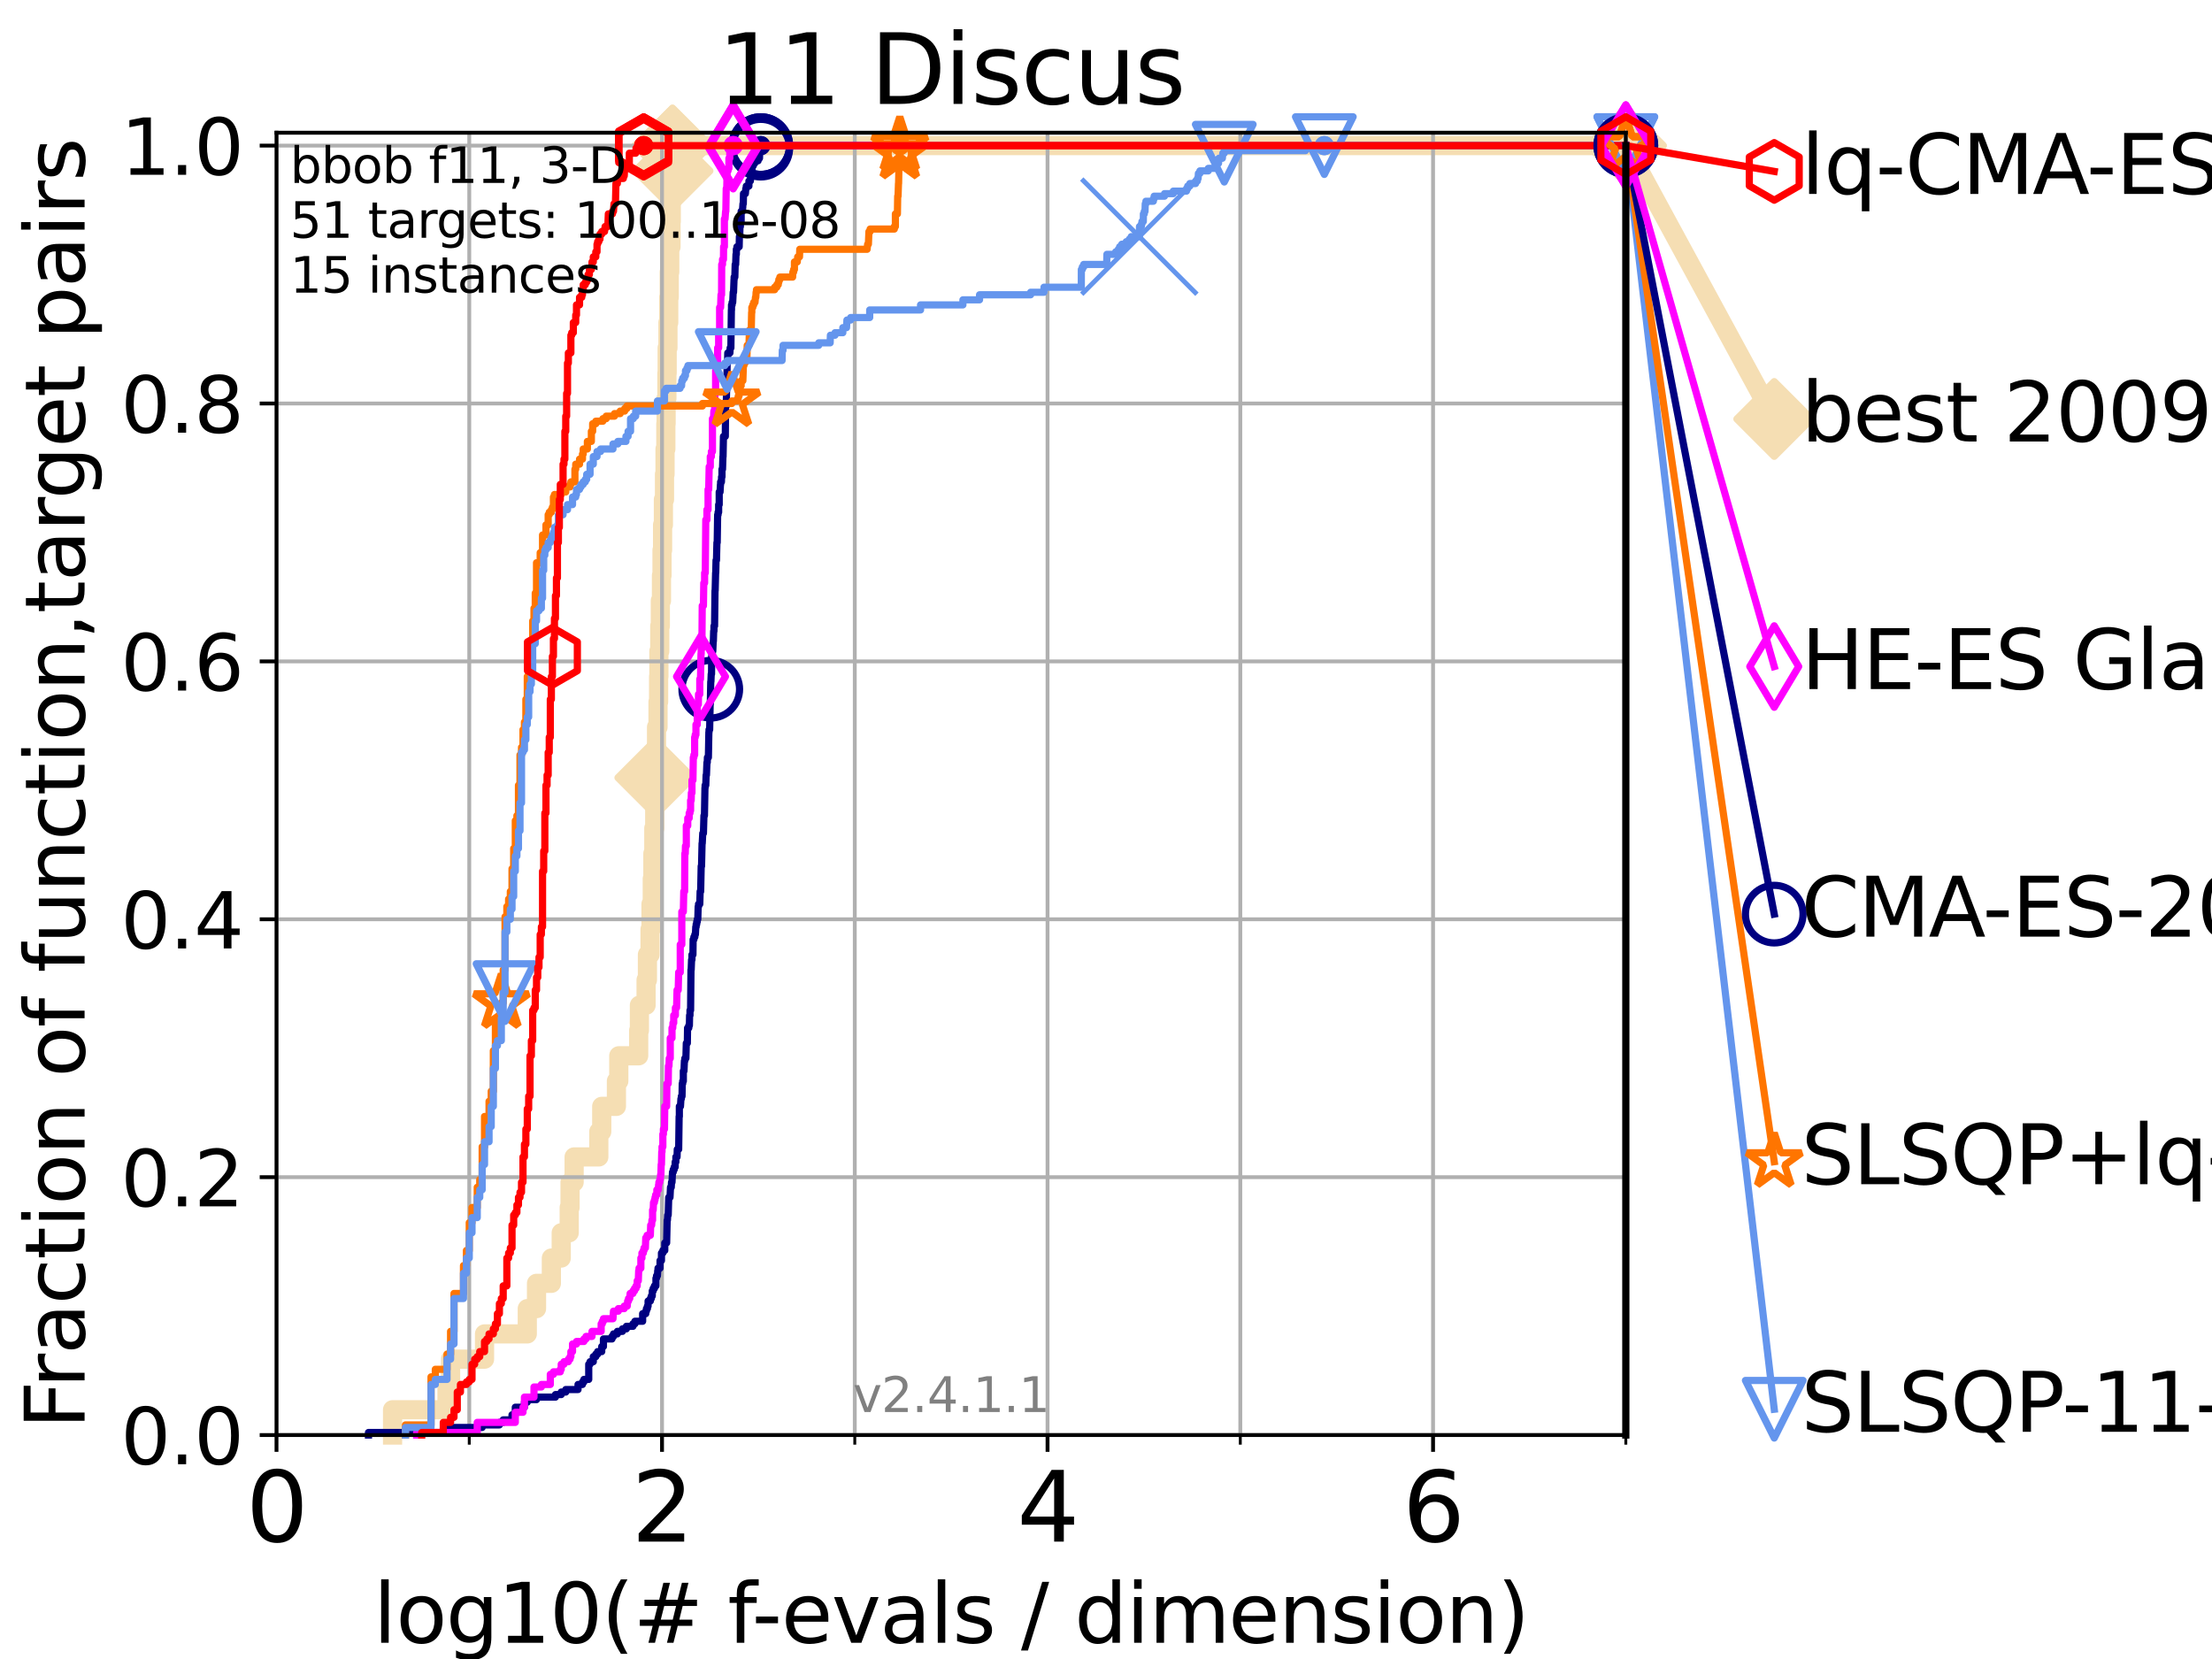 <?xml version="1.0" encoding="utf-8" standalone="no"?>
<!DOCTYPE svg PUBLIC "-//W3C//DTD SVG 1.1//EN"
  "http://www.w3.org/Graphics/SVG/1.1/DTD/svg11.dtd">
<svg height="345.6pt" version="1.1" viewBox="0 0 460.8 345.6" width="460.8pt" xmlns="http://www.w3.org/2000/svg" xmlns:xlink="http://www.w3.org/1999/xlink">
 <defs>
  <style type="text/css">*{stroke-linecap:butt;stroke-linejoin:round;}</style>
 </defs>
 <g id="figure_1">
  <g id="patch_1">
   <path d="M 0 345.6 
L 460.8 345.6 
L 460.8 0 
L 0 0 
z
" style="fill:#ffffff;"/>
  </g>
  <g id="axes_1">
   <g id="patch_2">
    <path d="M 57.6 298.944 
L 338.688 298.944 
L 338.688 27.648 
L 57.6 27.648 
z
" style="fill:#ffffff;"/>
   </g>
   <g id="line2d_1">
    <path d="M 81.776 298.944 
L 81.776 293.677 
L 93.122 293.677 
L 93.122 288.41 
L 93.864 288.41 
L 93.864 283.143 
L 100.935 283.143 
L 100.935 277.877 
L 109.843 277.877 
L 109.843 272.61 
L 111.768 272.61 
L 111.768 267.343 
L 114.86 267.343 
L 114.86 262.076 
L 116.914 262.076 
L 116.914 256.809 
L 118.577 256.809 
L 118.577 251.542 
L 118.752 251.542 
L 118.752 246.275 
L 119.603 246.275 
L 119.603 241.009 
L 124.744 241.009 
L 124.744 235.742 
L 125.352 235.742 
L 125.352 230.475 
L 128.411 230.475 
L 128.411 225.208 
L 128.905 225.208 
L 128.905 219.941 
L 133.048 219.941 
L 133.048 214.674 
L 133.201 214.674 
L 133.201 209.407 
L 134.591 209.407 
L 134.591 204.141 
L 134.87 204.141 
L 134.87 198.874 
L 135.415 198.874 
L 135.415 193.607 
L 135.615 193.607 
L 135.615 188.34 
L 135.879 188.34 
L 135.879 183.073 
L 136.009 183.073 
L 136.009 177.806 
L 136.202 177.806 
L 136.202 172.539 
L 136.393 172.539 
L 136.393 167.272 
L 136.52 167.272 
L 136.52 162.006 
L 136.708 162.006 
L 136.708 156.739 
L 136.77 156.739 
L 136.77 151.472 
L 137.077 151.472 
L 137.077 146.205 
L 137.199 146.205 
L 137.199 140.938 
L 137.259 140.938 
L 137.259 135.671 
L 137.439 135.671 
L 137.439 130.404 
L 137.559 130.404 
L 137.559 125.138 
L 137.794 125.138 
L 137.794 119.871 
L 137.911 119.871 
L 137.911 114.604 
L 138.027 114.604 
L 138.027 109.337 
L 138.199 109.337 
L 138.199 104.07 
L 138.426 104.07 
L 138.426 98.803 
L 138.539 98.803 
L 138.539 93.536 
L 138.706 93.536 
L 138.706 88.27 
L 138.762 88.27 
L 138.762 83.003 
L 138.927 83.003 
L 138.927 77.736 
L 138.982 77.736 
L 138.982 72.469 
L 139.145 72.469 
L 139.145 67.202 
L 139.307 67.202 
L 139.307 61.935 
L 139.414 61.935 
L 139.414 56.668 
L 139.52 56.668 
L 139.52 51.402 
L 139.783 51.402 
L 139.783 46.135 
L 139.835 46.135 
L 139.835 40.868 
L 139.939 40.868 
L 139.939 35.601 
L 140.094 35.601 
L 140.094 30.334 
L 338.688 30.334 
" style="fill:none;stroke:#f5deb3;stroke-linecap:square;stroke-width:4;"/>
   </g>
   <g id="line2d_2">
    <defs>
     <path d="M 0 7.778 
L 7.778 0 
L 0 -7.778 
L -7.778 0 
z
" id="mad4f936ca8" style="stroke:#f5deb3;stroke-linejoin:miter;stroke-width:1.5;"/>
    </defs>
    <g>
     <use style="fill:#f5deb3;stroke:#f5deb3;stroke-linejoin:miter;stroke-width:1.5;" x="136.52" xlink:href="#mad4f936ca8" y="162.006"/>
     <use style="fill:#f5deb3;stroke:#f5deb3;stroke-linejoin:miter;stroke-width:1.5;" x="140.094" xlink:href="#mad4f936ca8" y="35.601"/>
     <use style="fill:#f5deb3;stroke:#f5deb3;stroke-linejoin:miter;stroke-width:1.5;" x="140.094" xlink:href="#mad4f936ca8" y="30.334"/>
     <use style="fill:#f5deb3;stroke:#f5deb3;stroke-linejoin:miter;stroke-width:1.5;" x="140.094" xlink:href="#mad4f936ca8" y="30.334"/>
     <use style="fill:#f5deb3;stroke:#f5deb3;stroke-linejoin:miter;stroke-width:1.5;" x="338.688" xlink:href="#mad4f936ca8" y="30.334"/>
    </g>
   </g>
   <g id="line2d_3">
    <path style="fill:none;stroke:#f5deb3;stroke-linecap:square;stroke-width:4;"/>
    <g/>
   </g>
   <g id="line2d_4">
    <path d="M 338.688 30.334 
L 369.608 87.279 
" style="fill:none;stroke:#f5deb3;stroke-linecap:square;stroke-width:4;"/>
    <g>
     <use style="fill:#f5deb3;stroke:#f5deb3;stroke-linejoin:miter;stroke-width:1.5;" x="338.688" xlink:href="#mad4f936ca8" y="30.334"/>
     <use style="fill:#f5deb3;stroke:#f5deb3;stroke-linejoin:miter;stroke-width:1.5;" x="369.608" xlink:href="#mad4f936ca8" y="87.279"/>
    </g>
   </g>
   <g id="matplotlib.axis_1">
    <g id="xtick_1">
     <g id="line2d_5">
      <path clip-path="url(#p3ae3952230)" d="M 57.6 298.944 
L 57.6 27.648 
" style="fill:none;stroke:#b0b0b0;stroke-linecap:square;stroke-width:0.8;"/>
     </g>
     <g id="line2d_6">
      <defs>
       <path d="M 0 0 
L 0 3.5 
" id="m1bb952375b" style="stroke:#000000;stroke-width:0.8;"/>
      </defs>
      <g>
       <use style="stroke:#000000;stroke-width:0.8;" x="57.6" xlink:href="#m1bb952375b" y="298.944"/>
      </g>
     </g>
     <g id="text_1">
      <!-- 0 -->
      <g transform="translate(51.237 321.141)scale(0.2 -0.2)">
       <defs>
        <path d="M 2034 4250 
Q 1547 4250 1301 3770 
Q 1056 3291 1056 2328 
Q 1056 1369 1301 889 
Q 1547 409 2034 409 
Q 2525 409 2770 889 
Q 3016 1369 3016 2328 
Q 3016 3291 2770 3770 
Q 2525 4250 2034 4250 
z
M 2034 4750 
Q 2819 4750 3233 4129 
Q 3647 3509 3647 2328 
Q 3647 1150 3233 529 
Q 2819 -91 2034 -91 
Q 1250 -91 836 529 
Q 422 1150 422 2328 
Q 422 3509 836 4129 
Q 1250 4750 2034 4750 
z
" id="DejaVuSans-30" transform="scale(0.016)"/>
       </defs>
       <use xlink:href="#DejaVuSans-30"/>
      </g>
     </g>
    </g>
    <g id="xtick_2">
     <g id="line2d_7">
      <path clip-path="url(#p3ae3952230)" d="M 137.911 298.944 
L 137.911 27.648 
" style="fill:none;stroke:#b0b0b0;stroke-linecap:square;stroke-width:0.8;"/>
     </g>
     <g id="line2d_8">
      <g>
       <use style="stroke:#000000;stroke-width:0.8;" x="137.911" xlink:href="#m1bb952375b" y="298.944"/>
      </g>
     </g>
     <g id="text_2">
      <!-- 2 -->
      <g transform="translate(131.548 321.141)scale(0.2 -0.2)">
       <defs>
        <path d="M 1228 531 
L 3431 531 
L 3431 0 
L 469 0 
L 469 531 
Q 828 903 1448 1529 
Q 2069 2156 2228 2338 
Q 2531 2678 2651 2914 
Q 2772 3150 2772 3378 
Q 2772 3750 2511 3984 
Q 2250 4219 1831 4219 
Q 1534 4219 1204 4116 
Q 875 4013 500 3803 
L 500 4441 
Q 881 4594 1212 4672 
Q 1544 4750 1819 4750 
Q 2544 4750 2975 4387 
Q 3406 4025 3406 3419 
Q 3406 3131 3298 2873 
Q 3191 2616 2906 2266 
Q 2828 2175 2409 1742 
Q 1991 1309 1228 531 
z
" id="DejaVuSans-32" transform="scale(0.016)"/>
       </defs>
       <use xlink:href="#DejaVuSans-32"/>
      </g>
     </g>
    </g>
    <g id="xtick_3">
     <g id="line2d_9">
      <path clip-path="url(#p3ae3952230)" d="M 218.222 298.944 
L 218.222 27.648 
" style="fill:none;stroke:#b0b0b0;stroke-linecap:square;stroke-width:0.8;"/>
     </g>
     <g id="line2d_10">
      <g>
       <use style="stroke:#000000;stroke-width:0.8;" x="218.222" xlink:href="#m1bb952375b" y="298.944"/>
      </g>
     </g>
     <g id="text_3">
      <!-- 4 -->
      <g transform="translate(211.859 321.141)scale(0.2 -0.2)">
       <defs>
        <path d="M 2419 4116 
L 825 1625 
L 2419 1625 
L 2419 4116 
z
M 2253 4666 
L 3047 4666 
L 3047 1625 
L 3713 1625 
L 3713 1100 
L 3047 1100 
L 3047 0 
L 2419 0 
L 2419 1100 
L 313 1100 
L 313 1709 
L 2253 4666 
z
" id="DejaVuSans-34" transform="scale(0.016)"/>
       </defs>
       <use xlink:href="#DejaVuSans-34"/>
      </g>
     </g>
    </g>
    <g id="xtick_4">
     <g id="line2d_11">
      <path clip-path="url(#p3ae3952230)" d="M 298.533 298.944 
L 298.533 27.648 
" style="fill:none;stroke:#b0b0b0;stroke-linecap:square;stroke-width:0.8;"/>
     </g>
     <g id="line2d_12">
      <g>
       <use style="stroke:#000000;stroke-width:0.8;" x="298.533" xlink:href="#m1bb952375b" y="298.944"/>
      </g>
     </g>
     <g id="text_4">
      <!-- 6 -->
      <g transform="translate(292.17 321.141)scale(0.2 -0.2)">
       <defs>
        <path d="M 2113 2584 
Q 1688 2584 1439 2293 
Q 1191 2003 1191 1497 
Q 1191 994 1439 701 
Q 1688 409 2113 409 
Q 2538 409 2786 701 
Q 3034 994 3034 1497 
Q 3034 2003 2786 2293 
Q 2538 2584 2113 2584 
z
M 3366 4563 
L 3366 3988 
Q 3128 4100 2886 4159 
Q 2644 4219 2406 4219 
Q 1781 4219 1451 3797 
Q 1122 3375 1075 2522 
Q 1259 2794 1537 2939 
Q 1816 3084 2150 3084 
Q 2853 3084 3261 2657 
Q 3669 2231 3669 1497 
Q 3669 778 3244 343 
Q 2819 -91 2113 -91 
Q 1303 -91 875 529 
Q 447 1150 447 2328 
Q 447 3434 972 4092 
Q 1497 4750 2381 4750 
Q 2619 4750 2861 4703 
Q 3103 4656 3366 4563 
z
" id="DejaVuSans-36" transform="scale(0.016)"/>
       </defs>
       <use xlink:href="#DejaVuSans-36"/>
      </g>
     </g>
    </g>
    <g id="xtick_5">
     <g id="line2d_13">
      <path clip-path="url(#p3ae3952230)" d="M 97.755 298.944 
L 97.755 27.648 
" style="fill:none;stroke:#b0b0b0;stroke-linecap:square;stroke-width:0.8;"/>
     </g>
     <g id="line2d_14">
      <defs>
       <path d="M 0 0 
L 0 2 
" id="med25401456" style="stroke:#000000;stroke-width:0.6;"/>
      </defs>
      <g>
       <use style="stroke:#000000;stroke-width:0.6;" x="97.755" xlink:href="#med25401456" y="298.944"/>
      </g>
     </g>
    </g>
    <g id="xtick_6">
     <g id="line2d_15">
      <path clip-path="url(#p3ae3952230)" d="M 178.066 298.944 
L 178.066 27.648 
" style="fill:none;stroke:#b0b0b0;stroke-linecap:square;stroke-width:0.8;"/>
     </g>
     <g id="line2d_16">
      <g>
       <use style="stroke:#000000;stroke-width:0.6;" x="178.066" xlink:href="#med25401456" y="298.944"/>
      </g>
     </g>
    </g>
    <g id="xtick_7">
     <g id="line2d_17">
      <path clip-path="url(#p3ae3952230)" d="M 258.377 298.944 
L 258.377 27.648 
" style="fill:none;stroke:#b0b0b0;stroke-linecap:square;stroke-width:0.8;"/>
     </g>
     <g id="line2d_18">
      <g>
       <use style="stroke:#000000;stroke-width:0.6;" x="258.377" xlink:href="#med25401456" y="298.944"/>
      </g>
     </g>
    </g>
    <g id="xtick_8">
     <g id="line2d_19">
      <path clip-path="url(#p3ae3952230)" d="M 338.688 298.944 
L 338.688 27.648 
" style="fill:none;stroke:#b0b0b0;stroke-linecap:square;stroke-width:0.8;"/>
     </g>
     <g id="line2d_20">
      <g>
       <use style="stroke:#000000;stroke-width:0.6;" x="338.688" xlink:href="#med25401456" y="298.944"/>
      </g>
     </g>
    </g>
    <g id="text_5">
     <!-- log10(# f-evals / dimension) -->
     <g transform="translate(77.764 342.218)scale(0.17 -0.17)">
      <defs>
       <path d="M 603 4863 
L 1178 4863 
L 1178 0 
L 603 0 
L 603 4863 
z
" id="DejaVuSans-6c" transform="scale(0.016)"/>
       <path d="M 1959 3097 
Q 1497 3097 1228 2736 
Q 959 2375 959 1747 
Q 959 1119 1226 758 
Q 1494 397 1959 397 
Q 2419 397 2687 759 
Q 2956 1122 2956 1747 
Q 2956 2369 2687 2733 
Q 2419 3097 1959 3097 
z
M 1959 3584 
Q 2709 3584 3137 3096 
Q 3566 2609 3566 1747 
Q 3566 888 3137 398 
Q 2709 -91 1959 -91 
Q 1206 -91 779 398 
Q 353 888 353 1747 
Q 353 2609 779 3096 
Q 1206 3584 1959 3584 
z
" id="DejaVuSans-6f" transform="scale(0.016)"/>
       <path d="M 2906 1791 
Q 2906 2416 2648 2759 
Q 2391 3103 1925 3103 
Q 1463 3103 1205 2759 
Q 947 2416 947 1791 
Q 947 1169 1205 825 
Q 1463 481 1925 481 
Q 2391 481 2648 825 
Q 2906 1169 2906 1791 
z
M 3481 434 
Q 3481 -459 3084 -895 
Q 2688 -1331 1869 -1331 
Q 1566 -1331 1297 -1286 
Q 1028 -1241 775 -1147 
L 775 -588 
Q 1028 -725 1275 -790 
Q 1522 -856 1778 -856 
Q 2344 -856 2625 -561 
Q 2906 -266 2906 331 
L 2906 616 
Q 2728 306 2450 153 
Q 2172 0 1784 0 
Q 1141 0 747 490 
Q 353 981 353 1791 
Q 353 2603 747 3093 
Q 1141 3584 1784 3584 
Q 2172 3584 2450 3431 
Q 2728 3278 2906 2969 
L 2906 3500 
L 3481 3500 
L 3481 434 
z
" id="DejaVuSans-67" transform="scale(0.016)"/>
       <path d="M 794 531 
L 1825 531 
L 1825 4091 
L 703 3866 
L 703 4441 
L 1819 4666 
L 2450 4666 
L 2450 531 
L 3481 531 
L 3481 0 
L 794 0 
L 794 531 
z
" id="DejaVuSans-31" transform="scale(0.016)"/>
       <path d="M 1984 4856 
Q 1566 4138 1362 3434 
Q 1159 2731 1159 2009 
Q 1159 1288 1364 580 
Q 1569 -128 1984 -844 
L 1484 -844 
Q 1016 -109 783 600 
Q 550 1309 550 2009 
Q 550 2706 781 3412 
Q 1013 4119 1484 4856 
L 1984 4856 
z
" id="DejaVuSans-28" transform="scale(0.016)"/>
       <path d="M 3272 2816 
L 2363 2816 
L 2100 1772 
L 3016 1772 
L 3272 2816 
z
M 2803 4594 
L 2478 3297 
L 3391 3297 
L 3719 4594 
L 4219 4594 
L 3897 3297 
L 4872 3297 
L 4872 2816 
L 3775 2816 
L 3519 1772 
L 4513 1772 
L 4513 1294 
L 3397 1294 
L 3072 0 
L 2572 0 
L 2894 1294 
L 1978 1294 
L 1656 0 
L 1153 0 
L 1478 1294 
L 494 1294 
L 494 1772 
L 1594 1772 
L 1856 2816 
L 850 2816 
L 850 3297 
L 1978 3297 
L 2297 4594 
L 2803 4594 
z
" id="DejaVuSans-23" transform="scale(0.016)"/>
       <path id="DejaVuSans-20" transform="scale(0.016)"/>
       <path d="M 2375 4863 
L 2375 4384 
L 1825 4384 
Q 1516 4384 1395 4259 
Q 1275 4134 1275 3809 
L 1275 3500 
L 2222 3500 
L 2222 3053 
L 1275 3053 
L 1275 0 
L 697 0 
L 697 3053 
L 147 3053 
L 147 3500 
L 697 3500 
L 697 3744 
Q 697 4328 969 4595 
Q 1241 4863 1831 4863 
L 2375 4863 
z
" id="DejaVuSans-66" transform="scale(0.016)"/>
       <path d="M 313 2009 
L 1997 2009 
L 1997 1497 
L 313 1497 
L 313 2009 
z
" id="DejaVuSans-2d" transform="scale(0.016)"/>
       <path d="M 3597 1894 
L 3597 1613 
L 953 1613 
Q 991 1019 1311 708 
Q 1631 397 2203 397 
Q 2534 397 2845 478 
Q 3156 559 3463 722 
L 3463 178 
Q 3153 47 2828 -22 
Q 2503 -91 2169 -91 
Q 1331 -91 842 396 
Q 353 884 353 1716 
Q 353 2575 817 3079 
Q 1281 3584 2069 3584 
Q 2775 3584 3186 3129 
Q 3597 2675 3597 1894 
z
M 3022 2063 
Q 3016 2534 2758 2815 
Q 2500 3097 2075 3097 
Q 1594 3097 1305 2825 
Q 1016 2553 972 2059 
L 3022 2063 
z
" id="DejaVuSans-65" transform="scale(0.016)"/>
       <path d="M 191 3500 
L 800 3500 
L 1894 563 
L 2988 3500 
L 3597 3500 
L 2284 0 
L 1503 0 
L 191 3500 
z
" id="DejaVuSans-76" transform="scale(0.016)"/>
       <path d="M 2194 1759 
Q 1497 1759 1228 1600 
Q 959 1441 959 1056 
Q 959 750 1161 570 
Q 1363 391 1709 391 
Q 2188 391 2477 730 
Q 2766 1069 2766 1631 
L 2766 1759 
L 2194 1759 
z
M 3341 1997 
L 3341 0 
L 2766 0 
L 2766 531 
Q 2569 213 2275 61 
Q 1981 -91 1556 -91 
Q 1019 -91 701 211 
Q 384 513 384 1019 
Q 384 1609 779 1909 
Q 1175 2209 1959 2209 
L 2766 2209 
L 2766 2266 
Q 2766 2663 2505 2880 
Q 2244 3097 1772 3097 
Q 1472 3097 1187 3025 
Q 903 2953 641 2809 
L 641 3341 
Q 956 3463 1253 3523 
Q 1550 3584 1831 3584 
Q 2591 3584 2966 3190 
Q 3341 2797 3341 1997 
z
" id="DejaVuSans-61" transform="scale(0.016)"/>
       <path d="M 2834 3397 
L 2834 2853 
Q 2591 2978 2328 3040 
Q 2066 3103 1784 3103 
Q 1356 3103 1142 2972 
Q 928 2841 928 2578 
Q 928 2378 1081 2264 
Q 1234 2150 1697 2047 
L 1894 2003 
Q 2506 1872 2764 1633 
Q 3022 1394 3022 966 
Q 3022 478 2636 193 
Q 2250 -91 1575 -91 
Q 1294 -91 989 -36 
Q 684 19 347 128 
L 347 722 
Q 666 556 975 473 
Q 1284 391 1588 391 
Q 1994 391 2212 530 
Q 2431 669 2431 922 
Q 2431 1156 2273 1281 
Q 2116 1406 1581 1522 
L 1381 1569 
Q 847 1681 609 1914 
Q 372 2147 372 2553 
Q 372 3047 722 3315 
Q 1072 3584 1716 3584 
Q 2034 3584 2315 3537 
Q 2597 3491 2834 3397 
z
" id="DejaVuSans-73" transform="scale(0.016)"/>
       <path d="M 1625 4666 
L 2156 4666 
L 531 -594 
L 0 -594 
L 1625 4666 
z
" id="DejaVuSans-2f" transform="scale(0.016)"/>
       <path d="M 2906 2969 
L 2906 4863 
L 3481 4863 
L 3481 0 
L 2906 0 
L 2906 525 
Q 2725 213 2448 61 
Q 2172 -91 1784 -91 
Q 1150 -91 751 415 
Q 353 922 353 1747 
Q 353 2572 751 3078 
Q 1150 3584 1784 3584 
Q 2172 3584 2448 3432 
Q 2725 3281 2906 2969 
z
M 947 1747 
Q 947 1113 1208 752 
Q 1469 391 1925 391 
Q 2381 391 2643 752 
Q 2906 1113 2906 1747 
Q 2906 2381 2643 2742 
Q 2381 3103 1925 3103 
Q 1469 3103 1208 2742 
Q 947 2381 947 1747 
z
" id="DejaVuSans-64" transform="scale(0.016)"/>
       <path d="M 603 3500 
L 1178 3500 
L 1178 0 
L 603 0 
L 603 3500 
z
M 603 4863 
L 1178 4863 
L 1178 4134 
L 603 4134 
L 603 4863 
z
" id="DejaVuSans-69" transform="scale(0.016)"/>
       <path d="M 3328 2828 
Q 3544 3216 3844 3400 
Q 4144 3584 4550 3584 
Q 5097 3584 5394 3201 
Q 5691 2819 5691 2113 
L 5691 0 
L 5113 0 
L 5113 2094 
Q 5113 2597 4934 2840 
Q 4756 3084 4391 3084 
Q 3944 3084 3684 2787 
Q 3425 2491 3425 1978 
L 3425 0 
L 2847 0 
L 2847 2094 
Q 2847 2600 2669 2842 
Q 2491 3084 2119 3084 
Q 1678 3084 1418 2786 
Q 1159 2488 1159 1978 
L 1159 0 
L 581 0 
L 581 3500 
L 1159 3500 
L 1159 2956 
Q 1356 3278 1631 3431 
Q 1906 3584 2284 3584 
Q 2666 3584 2933 3390 
Q 3200 3197 3328 2828 
z
" id="DejaVuSans-6d" transform="scale(0.016)"/>
       <path d="M 3513 2113 
L 3513 0 
L 2938 0 
L 2938 2094 
Q 2938 2591 2744 2837 
Q 2550 3084 2163 3084 
Q 1697 3084 1428 2787 
Q 1159 2491 1159 1978 
L 1159 0 
L 581 0 
L 581 3500 
L 1159 3500 
L 1159 2956 
Q 1366 3272 1645 3428 
Q 1925 3584 2291 3584 
Q 2894 3584 3203 3211 
Q 3513 2838 3513 2113 
z
" id="DejaVuSans-6e" transform="scale(0.016)"/>
       <path d="M 513 4856 
L 1013 4856 
Q 1481 4119 1714 3412 
Q 1947 2706 1947 2009 
Q 1947 1309 1714 600 
Q 1481 -109 1013 -844 
L 513 -844 
Q 928 -128 1133 580 
Q 1338 1288 1338 2009 
Q 1338 2731 1133 3434 
Q 928 4138 513 4856 
z
" id="DejaVuSans-29" transform="scale(0.016)"/>
      </defs>
      <use xlink:href="#DejaVuSans-6c"/>
      <use x="27.783" xlink:href="#DejaVuSans-6f"/>
      <use x="88.965" xlink:href="#DejaVuSans-67"/>
      <use x="152.441" xlink:href="#DejaVuSans-31"/>
      <use x="216.064" xlink:href="#DejaVuSans-30"/>
      <use x="279.688" xlink:href="#DejaVuSans-28"/>
      <use x="318.701" xlink:href="#DejaVuSans-23"/>
      <use x="402.49" xlink:href="#DejaVuSans-20"/>
      <use x="434.277" xlink:href="#DejaVuSans-66"/>
      <use x="463.982" xlink:href="#DejaVuSans-2d"/>
      <use x="500.066" xlink:href="#DejaVuSans-65"/>
      <use x="561.59" xlink:href="#DejaVuSans-76"/>
      <use x="620.77" xlink:href="#DejaVuSans-61"/>
      <use x="682.049" xlink:href="#DejaVuSans-6c"/>
      <use x="709.832" xlink:href="#DejaVuSans-73"/>
      <use x="761.932" xlink:href="#DejaVuSans-20"/>
      <use x="793.719" xlink:href="#DejaVuSans-2f"/>
      <use x="827.41" xlink:href="#DejaVuSans-20"/>
      <use x="859.197" xlink:href="#DejaVuSans-64"/>
      <use x="922.674" xlink:href="#DejaVuSans-69"/>
      <use x="950.457" xlink:href="#DejaVuSans-6d"/>
      <use x="1047.869" xlink:href="#DejaVuSans-65"/>
      <use x="1109.393" xlink:href="#DejaVuSans-6e"/>
      <use x="1172.771" xlink:href="#DejaVuSans-73"/>
      <use x="1224.871" xlink:href="#DejaVuSans-69"/>
      <use x="1252.654" xlink:href="#DejaVuSans-6f"/>
      <use x="1313.836" xlink:href="#DejaVuSans-6e"/>
      <use x="1377.215" xlink:href="#DejaVuSans-29"/>
     </g>
    </g>
   </g>
   <g id="matplotlib.axis_2">
    <g id="ytick_1">
     <g id="line2d_21">
      <path clip-path="url(#p3ae3952230)" d="M 57.6 298.944 
L 338.688 298.944 
" style="fill:none;stroke:#b0b0b0;stroke-linecap:square;stroke-width:0.8;"/>
     </g>
     <g id="line2d_22">
      <defs>
       <path d="M 0 0 
L -3.5 0 
" id="m17ccfa14f5" style="stroke:#000000;stroke-width:0.8;"/>
      </defs>
      <g>
       <use style="stroke:#000000;stroke-width:0.8;" x="57.6" xlink:href="#m17ccfa14f5" y="298.944"/>
      </g>
     </g>
     <g id="text_6">
      <!-- 0.0 -->
      <g transform="translate(25.155 305.023)scale(0.16 -0.16)">
       <defs>
        <path d="M 684 794 
L 1344 794 
L 1344 0 
L 684 0 
L 684 794 
z
" id="DejaVuSans-2e" transform="scale(0.016)"/>
       </defs>
       <use xlink:href="#DejaVuSans-30"/>
       <use x="63.623" xlink:href="#DejaVuSans-2e"/>
       <use x="95.41" xlink:href="#DejaVuSans-30"/>
      </g>
     </g>
    </g>
    <g id="ytick_2">
     <g id="line2d_23">
      <path clip-path="url(#p3ae3952230)" d="M 57.6 245.222 
L 338.688 245.222 
" style="fill:none;stroke:#b0b0b0;stroke-linecap:square;stroke-width:0.8;"/>
     </g>
     <g id="line2d_24">
      <g>
       <use style="stroke:#000000;stroke-width:0.8;" x="57.6" xlink:href="#m17ccfa14f5" y="245.222"/>
      </g>
     </g>
     <g id="text_7">
      <!-- 0.2 -->
      <g transform="translate(25.155 251.301)scale(0.16 -0.16)">
       <use xlink:href="#DejaVuSans-30"/>
       <use x="63.623" xlink:href="#DejaVuSans-2e"/>
       <use x="95.41" xlink:href="#DejaVuSans-32"/>
      </g>
     </g>
    </g>
    <g id="ytick_3">
     <g id="line2d_25">
      <path clip-path="url(#p3ae3952230)" d="M 57.6 191.5 
L 338.688 191.5 
" style="fill:none;stroke:#b0b0b0;stroke-linecap:square;stroke-width:0.8;"/>
     </g>
     <g id="line2d_26">
      <g>
       <use style="stroke:#000000;stroke-width:0.8;" x="57.6" xlink:href="#m17ccfa14f5" y="191.5"/>
      </g>
     </g>
     <g id="text_8">
      <!-- 0.4 -->
      <g transform="translate(25.155 197.579)scale(0.16 -0.16)">
       <use xlink:href="#DejaVuSans-30"/>
       <use x="63.623" xlink:href="#DejaVuSans-2e"/>
       <use x="95.41" xlink:href="#DejaVuSans-34"/>
      </g>
     </g>
    </g>
    <g id="ytick_4">
     <g id="line2d_27">
      <path clip-path="url(#p3ae3952230)" d="M 57.6 137.778 
L 338.688 137.778 
" style="fill:none;stroke:#b0b0b0;stroke-linecap:square;stroke-width:0.8;"/>
     </g>
     <g id="line2d_28">
      <g>
       <use style="stroke:#000000;stroke-width:0.8;" x="57.6" xlink:href="#m17ccfa14f5" y="137.778"/>
      </g>
     </g>
     <g id="text_9">
      <!-- 0.6 -->
      <g transform="translate(25.155 143.857)scale(0.16 -0.16)">
       <use xlink:href="#DejaVuSans-30"/>
       <use x="63.623" xlink:href="#DejaVuSans-2e"/>
       <use x="95.41" xlink:href="#DejaVuSans-36"/>
      </g>
     </g>
    </g>
    <g id="ytick_5">
     <g id="line2d_29">
      <path clip-path="url(#p3ae3952230)" d="M 57.6 84.056 
L 338.688 84.056 
" style="fill:none;stroke:#b0b0b0;stroke-linecap:square;stroke-width:0.8;"/>
     </g>
     <g id="line2d_30">
      <g>
       <use style="stroke:#000000;stroke-width:0.8;" x="57.6" xlink:href="#m17ccfa14f5" y="84.056"/>
      </g>
     </g>
     <g id="text_10">
      <!-- 0.8 -->
      <g transform="translate(25.155 90.135)scale(0.16 -0.16)">
       <defs>
        <path d="M 2034 2216 
Q 1584 2216 1326 1975 
Q 1069 1734 1069 1313 
Q 1069 891 1326 650 
Q 1584 409 2034 409 
Q 2484 409 2743 651 
Q 3003 894 3003 1313 
Q 3003 1734 2745 1975 
Q 2488 2216 2034 2216 
z
M 1403 2484 
Q 997 2584 770 2862 
Q 544 3141 544 3541 
Q 544 4100 942 4425 
Q 1341 4750 2034 4750 
Q 2731 4750 3128 4425 
Q 3525 4100 3525 3541 
Q 3525 3141 3298 2862 
Q 3072 2584 2669 2484 
Q 3125 2378 3379 2068 
Q 3634 1759 3634 1313 
Q 3634 634 3220 271 
Q 2806 -91 2034 -91 
Q 1263 -91 848 271 
Q 434 634 434 1313 
Q 434 1759 690 2068 
Q 947 2378 1403 2484 
z
M 1172 3481 
Q 1172 3119 1398 2916 
Q 1625 2713 2034 2713 
Q 2441 2713 2670 2916 
Q 2900 3119 2900 3481 
Q 2900 3844 2670 4047 
Q 2441 4250 2034 4250 
Q 1625 4250 1398 4047 
Q 1172 3844 1172 3481 
z
" id="DejaVuSans-38" transform="scale(0.016)"/>
       </defs>
       <use xlink:href="#DejaVuSans-30"/>
       <use x="63.623" xlink:href="#DejaVuSans-2e"/>
       <use x="95.41" xlink:href="#DejaVuSans-38"/>
      </g>
     </g>
    </g>
    <g id="ytick_6">
     <g id="line2d_31">
      <path clip-path="url(#p3ae3952230)" d="M 57.6 30.334 
L 338.688 30.334 
" style="fill:none;stroke:#b0b0b0;stroke-linecap:square;stroke-width:0.8;"/>
     </g>
     <g id="line2d_32">
      <g>
       <use style="stroke:#000000;stroke-width:0.8;" x="57.6" xlink:href="#m17ccfa14f5" y="30.334"/>
      </g>
     </g>
     <g id="text_11">
      <!-- 1.0 -->
      <g transform="translate(25.155 36.413)scale(0.16 -0.16)">
       <use xlink:href="#DejaVuSans-31"/>
       <use x="63.623" xlink:href="#DejaVuSans-2e"/>
       <use x="95.41" xlink:href="#DejaVuSans-30"/>
      </g>
     </g>
    </g>
    <g id="text_12">
     <!-- Fraction of function,target pairs -->
     <g transform="translate(17.62 297.681)rotate(-90)scale(0.17 -0.17)">
      <defs>
       <path d="M 628 4666 
L 3309 4666 
L 3309 4134 
L 1259 4134 
L 1259 2759 
L 3109 2759 
L 3109 2228 
L 1259 2228 
L 1259 0 
L 628 0 
L 628 4666 
z
" id="DejaVuSans-46" transform="scale(0.016)"/>
       <path d="M 2631 2963 
Q 2534 3019 2420 3045 
Q 2306 3072 2169 3072 
Q 1681 3072 1420 2755 
Q 1159 2438 1159 1844 
L 1159 0 
L 581 0 
L 581 3500 
L 1159 3500 
L 1159 2956 
Q 1341 3275 1631 3429 
Q 1922 3584 2338 3584 
Q 2397 3584 2469 3576 
Q 2541 3569 2628 3553 
L 2631 2963 
z
" id="DejaVuSans-72" transform="scale(0.016)"/>
       <path d="M 3122 3366 
L 3122 2828 
Q 2878 2963 2633 3030 
Q 2388 3097 2138 3097 
Q 1578 3097 1268 2742 
Q 959 2388 959 1747 
Q 959 1106 1268 751 
Q 1578 397 2138 397 
Q 2388 397 2633 464 
Q 2878 531 3122 666 
L 3122 134 
Q 2881 22 2623 -34 
Q 2366 -91 2075 -91 
Q 1284 -91 818 406 
Q 353 903 353 1747 
Q 353 2603 823 3093 
Q 1294 3584 2113 3584 
Q 2378 3584 2631 3529 
Q 2884 3475 3122 3366 
z
" id="DejaVuSans-63" transform="scale(0.016)"/>
       <path d="M 1172 4494 
L 1172 3500 
L 2356 3500 
L 2356 3053 
L 1172 3053 
L 1172 1153 
Q 1172 725 1289 603 
Q 1406 481 1766 481 
L 2356 481 
L 2356 0 
L 1766 0 
Q 1100 0 847 248 
Q 594 497 594 1153 
L 594 3053 
L 172 3053 
L 172 3500 
L 594 3500 
L 594 4494 
L 1172 4494 
z
" id="DejaVuSans-74" transform="scale(0.016)"/>
       <path d="M 544 1381 
L 544 3500 
L 1119 3500 
L 1119 1403 
Q 1119 906 1312 657 
Q 1506 409 1894 409 
Q 2359 409 2629 706 
Q 2900 1003 2900 1516 
L 2900 3500 
L 3475 3500 
L 3475 0 
L 2900 0 
L 2900 538 
Q 2691 219 2414 64 
Q 2138 -91 1772 -91 
Q 1169 -91 856 284 
Q 544 659 544 1381 
z
M 1991 3584 
L 1991 3584 
z
" id="DejaVuSans-75" transform="scale(0.016)"/>
       <path d="M 750 794 
L 1409 794 
L 1409 256 
L 897 -744 
L 494 -744 
L 750 256 
L 750 794 
z
" id="DejaVuSans-2c" transform="scale(0.016)"/>
       <path d="M 1159 525 
L 1159 -1331 
L 581 -1331 
L 581 3500 
L 1159 3500 
L 1159 2969 
Q 1341 3281 1617 3432 
Q 1894 3584 2278 3584 
Q 2916 3584 3314 3078 
Q 3713 2572 3713 1747 
Q 3713 922 3314 415 
Q 2916 -91 2278 -91 
Q 1894 -91 1617 61 
Q 1341 213 1159 525 
z
M 3116 1747 
Q 3116 2381 2855 2742 
Q 2594 3103 2138 3103 
Q 1681 3103 1420 2742 
Q 1159 2381 1159 1747 
Q 1159 1113 1420 752 
Q 1681 391 2138 391 
Q 2594 391 2855 752 
Q 3116 1113 3116 1747 
z
" id="DejaVuSans-70" transform="scale(0.016)"/>
      </defs>
      <use xlink:href="#DejaVuSans-46"/>
      <use x="50.27" xlink:href="#DejaVuSans-72"/>
      <use x="91.383" xlink:href="#DejaVuSans-61"/>
      <use x="152.662" xlink:href="#DejaVuSans-63"/>
      <use x="207.643" xlink:href="#DejaVuSans-74"/>
      <use x="246.852" xlink:href="#DejaVuSans-69"/>
      <use x="274.635" xlink:href="#DejaVuSans-6f"/>
      <use x="335.816" xlink:href="#DejaVuSans-6e"/>
      <use x="399.195" xlink:href="#DejaVuSans-20"/>
      <use x="430.982" xlink:href="#DejaVuSans-6f"/>
      <use x="492.164" xlink:href="#DejaVuSans-66"/>
      <use x="527.369" xlink:href="#DejaVuSans-20"/>
      <use x="559.156" xlink:href="#DejaVuSans-66"/>
      <use x="594.361" xlink:href="#DejaVuSans-75"/>
      <use x="657.74" xlink:href="#DejaVuSans-6e"/>
      <use x="721.119" xlink:href="#DejaVuSans-63"/>
      <use x="776.1" xlink:href="#DejaVuSans-74"/>
      <use x="815.309" xlink:href="#DejaVuSans-69"/>
      <use x="843.092" xlink:href="#DejaVuSans-6f"/>
      <use x="904.273" xlink:href="#DejaVuSans-6e"/>
      <use x="967.652" xlink:href="#DejaVuSans-2c"/>
      <use x="999.439" xlink:href="#DejaVuSans-74"/>
      <use x="1038.648" xlink:href="#DejaVuSans-61"/>
      <use x="1099.928" xlink:href="#DejaVuSans-72"/>
      <use x="1139.291" xlink:href="#DejaVuSans-67"/>
      <use x="1202.768" xlink:href="#DejaVuSans-65"/>
      <use x="1264.291" xlink:href="#DejaVuSans-74"/>
      <use x="1303.5" xlink:href="#DejaVuSans-20"/>
      <use x="1335.287" xlink:href="#DejaVuSans-70"/>
      <use x="1398.764" xlink:href="#DejaVuSans-61"/>
      <use x="1460.043" xlink:href="#DejaVuSans-69"/>
      <use x="1487.826" xlink:href="#DejaVuSans-72"/>
      <use x="1528.939" xlink:href="#DejaVuSans-73"/>
     </g>
    </g>
   </g>
   <g id="line2d_33">
    <defs>
     <path d="M 0 1.5 
C 0.398 1.5 0.779 1.342 1.061 1.061 
C 1.342 0.779 1.5 0.398 1.5 0 
C 1.5 -0.398 1.342 -0.779 1.061 -1.061 
C 0.779 -1.342 0.398 -1.5 0 -1.5 
C -0.398 -1.5 -0.779 -1.342 -1.061 -1.061 
C -1.342 -0.779 -1.5 -0.398 -1.5 0 
C -1.5 0.398 -1.342 0.779 -1.061 1.061 
C -0.779 1.342 -0.398 1.5 0 1.5 
z
" id="ma032ff6e8a" style="stroke:#f5deb3;"/>
    </defs>
    <g>
     <use style="fill:#f5deb3;stroke:#f5deb3;" x="140.094" xlink:href="#ma032ff6e8a" y="30.334"/>
     <use style="fill:#f5deb3;stroke:#f5deb3;" x="140.094" xlink:href="#ma032ff6e8a" y="30.334"/>
    </g>
   </g>
   <g id="line2d_34">
    <defs>
     <path d="M 0 1.5 
C 0.398 1.5 0.779 1.342 1.061 1.061 
C 1.342 0.779 1.5 0.398 1.5 0 
C 1.5 -0.398 1.342 -0.779 1.061 -1.061 
C 0.779 -1.342 0.398 -1.5 0 -1.5 
C -0.398 -1.5 -0.779 -1.342 -1.061 -1.061 
C -1.342 -0.779 -1.5 -0.398 -1.5 0 
C -1.5 0.398 -1.342 0.779 -1.061 1.061 
C -0.779 1.342 -0.398 1.5 0 1.5 
z
" id="m5b2db54ba0" style="stroke:#000080;"/>
    </defs>
    <g>
     <use style="fill:#000080;stroke:#000080;" x="158.484" xlink:href="#m5b2db54ba0" y="30.334"/>
     <use style="fill:#000080;stroke:#000080;" x="158.484" xlink:href="#m5b2db54ba0" y="30.334"/>
    </g>
   </g>
   <g id="line2d_35">
    <path d="M 76.759 298.944 
L 76.759 298.417 
L 92.347 298.417 
L 92.347 297.364 
L 100.444 297.364 
L 100.444 296.837 
L 104.034 296.837 
L 104.034 296.311 
L 104.826 296.311 
L 104.826 295.784 
L 106.664 295.784 
L 106.664 294.731 
L 107.348 294.731 
L 107.348 293.15 
L 109.252 293.15 
L 109.252 292.097 
L 109.843 292.097 
L 109.843 291.57 
L 111.768 291.57 
L 111.768 291.044 
L 115.711 291.044 
L 115.711 290.517 
L 116.914 290.517 
L 116.914 289.99 
L 117.857 289.99 
L 117.857 289.464 
L 120.414 289.464 
L 120.414 288.41 
L 121.34 288.41 
L 121.34 287.884 
L 121.638 287.884 
L 121.638 287.357 
L 122.643 287.357 
L 122.643 284.197 
L 122.92 284.197 
L 122.92 283.67 
L 123.594 283.67 
L 123.594 282.617 
L 124.114 282.617 
L 124.114 282.09 
L 124.495 282.09 
L 124.495 281.563 
L 125.352 281.563 
L 125.352 280.51 
L 125.706 280.51 
L 125.706 278.93 
L 127.485 278.93 
L 127.485 278.403 
L 127.799 278.403 
L 127.799 277.877 
L 128.611 277.877 
L 128.611 277.35 
L 129.668 277.35 
L 129.668 276.823 
L 130.488 276.823 
L 130.488 276.296 
L 131.856 276.296 
L 131.856 275.77 
L 132.263 275.77 
L 132.263 275.243 
L 133.873 275.243 
L 133.873 273.663 
L 134.521 273.663 
L 134.521 273.136 
L 134.661 273.136 
L 134.661 272.61 
L 134.87 272.61 
L 134.87 272.083 
L 135.008 272.083 
L 135.008 271.03 
L 135.482 271.03 
L 135.482 270.503 
L 135.682 270.503 
L 135.682 269.976 
L 135.879 269.976 
L 135.879 268.923 
L 136.073 268.923 
L 136.073 268.396 
L 136.33 268.396 
L 136.33 267.87 
L 136.645 267.87 
L 136.645 266.289 
L 136.77 266.289 
L 136.77 265.763 
L 136.955 265.763 
L 137.016 264.709 
L 137.077 264.709 
L 137.077 264.183 
L 137.499 264.183 
L 137.499 262.603 
L 137.794 262.603 
L 137.794 261.023 
L 138.084 261.023 
L 138.084 260.496 
L 138.483 260.496 
L 138.483 258.916 
L 138.872 258.916 
L 138.982 254.176 
L 139.036 254.176 
L 139.091 253.122 
L 139.199 253.122 
L 139.307 249.436 
L 139.573 249.436 
L 139.678 247.329 
L 139.835 247.329 
L 139.887 246.275 
L 139.991 246.275 
L 140.094 244.169 
L 140.247 244.169 
L 140.247 243.642 
L 140.449 243.642 
L 140.449 243.115 
L 140.649 243.115 
L 140.649 242.062 
L 140.797 242.062 
L 140.797 241.009 
L 141.042 241.009 
L 141.09 239.428 
L 141.379 239.428 
L 141.474 232.582 
L 141.521 232.582 
L 141.521 230.475 
L 141.756 230.475 
L 141.849 228.895 
L 141.941 228.895 
L 141.941 228.368 
L 142.079 228.368 
L 142.125 225.735 
L 142.216 225.735 
L 142.216 225.208 
L 142.352 225.208 
L 142.352 223.101 
L 142.486 223.101 
L 142.576 220.994 
L 142.664 220.994 
L 142.664 220.468 
L 142.884 220.468 
L 142.971 217.308 
L 143.187 217.308 
L 143.23 214.148 
L 143.486 214.148 
L 143.486 213.621 
L 143.612 213.621 
L 143.654 211.514 
L 143.737 211.514 
L 143.737 210.461 
L 143.862 210.461 
L 143.944 202.034 
L 143.985 202.034 
L 144.067 199.927 
L 144.148 199.927 
L 144.148 198.874 
L 144.351 198.874 
L 144.391 195.714 
L 144.55 195.714 
L 144.55 195.187 
L 144.748 195.187 
L 144.748 194.66 
L 144.865 194.66 
L 144.943 193.08 
L 145.021 193.08 
L 145.021 192.553 
L 145.136 192.553 
L 145.136 192.027 
L 145.251 192.027 
L 145.251 191.5 
L 145.365 191.5 
L 145.441 188.867 
L 145.516 188.867 
L 145.516 188.34 
L 145.777 188.34 
L 145.851 185.706 
L 145.961 185.706 
L 146.071 180.44 
L 146.144 180.44 
L 146.252 175.699 
L 146.288 175.699 
L 146.396 173.593 
L 146.538 173.593 
L 146.644 169.906 
L 146.749 169.906 
L 146.854 164.112 
L 146.889 164.112 
L 146.889 163.586 
L 147.027 163.586 
L 147.096 161.479 
L 147.165 161.479 
L 147.267 158.846 
L 147.335 158.846 
L 147.369 157.792 
L 147.57 157.792 
L 147.67 152.525 
L 147.703 152.525 
L 147.703 151.999 
L 147.835 151.999 
L 147.934 146.732 
L 147.967 146.732 
L 148.064 141.992 
L 148.097 141.992 
L 148.161 140.411 
L 148.226 140.411 
L 148.258 136.725 
L 148.354 136.725 
L 148.418 135.671 
L 148.481 135.671 
L 148.576 133.565 
L 148.608 133.565 
L 148.671 131.458 
L 148.733 131.458 
L 148.733 130.404 
L 148.858 130.404 
L 148.951 123.031 
L 148.982 123.031 
L 149.074 119.344 
L 149.104 119.344 
L 149.165 116.711 
L 149.257 116.711 
L 149.347 113.024 
L 149.408 113.024 
L 149.498 107.23 
L 149.587 107.23 
L 149.587 106.704 
L 149.706 106.704 
L 149.706 105.124 
L 149.824 105.124 
L 149.824 102.49 
L 149.999 102.49 
L 150.086 100.91 
L 150.115 100.91 
L 150.115 100.383 
L 150.287 100.383 
L 150.316 99.33 
L 150.401 99.33 
L 150.401 97.75 
L 150.514 97.75 
L 150.599 95.116 
L 150.627 95.116 
L 150.711 90.903 
L 151.097 90.903 
L 151.152 84.583 
L 151.287 84.583 
L 151.395 79.843 
L 151.422 79.843 
L 151.475 75.629 
L 151.555 75.629 
L 151.608 73.522 
L 152.053 73.522 
L 152.104 72.469 
L 152.258 72.469 
L 152.36 64.569 
L 152.386 64.569 
L 152.386 63.515 
L 152.512 63.515 
L 152.512 62.989 
L 152.637 62.989 
L 152.737 60.882 
L 152.811 60.882 
L 152.91 58.248 
L 152.934 58.248 
L 152.934 57.722 
L 153.081 57.722 
L 153.154 55.088 
L 153.251 55.088 
L 153.323 52.982 
L 153.395 52.982 
L 153.395 51.928 
L 153.514 51.928 
L 153.514 51.402 
L 153.983 51.402 
L 154.029 49.295 
L 154.098 49.295 
L 154.144 47.188 
L 154.236 47.188 
L 154.236 46.135 
L 154.395 46.135 
L 154.395 44.028 
L 154.663 44.028 
L 154.774 42.448 
L 154.841 42.448 
L 154.885 40.341 
L 155.275 40.341 
L 155.361 39.288 
L 155.468 39.288 
L 155.468 38.761 
L 156.011 38.761 
L 156.011 37.708 
L 156.318 37.708 
L 156.418 36.654 
L 156.439 36.654 
L 156.439 36.128 
L 156.638 36.128 
L 156.678 34.548 
L 156.914 34.548 
L 156.914 34.021 
L 157.224 34.021 
L 157.224 33.494 
L 157.921 33.494 
L 157.921 32.968 
L 158.214 32.968 
L 158.286 30.861 
L 158.484 30.861 
L 158.484 30.334 
L 338.688 30.334 
L 338.688 30.334 
" style="fill:none;stroke:#000080;stroke-linecap:square;stroke-width:1.5;"/>
   </g>
   <g id="line2d_36">
    <defs>
     <path d="M 0 6 
C 1.591 6 3.117 5.368 4.243 4.243 
C 5.368 3.117 6 1.591 6 0 
C 6 -1.591 5.368 -3.117 4.243 -4.243 
C 3.117 -5.368 1.591 -6 0 -6 
C -1.591 -6 -3.117 -5.368 -4.243 -4.243 
C -5.368 -3.117 -6 -1.591 -6 0 
C -6 1.591 -5.368 3.117 -4.243 4.243 
C -3.117 5.368 -1.591 6 0 6 
z
" id="md033bc4810" style="stroke:#000080;stroke-width:1.5;"/>
    </defs>
    <g>
     <use style="fill-opacity:0;stroke:#000080;stroke-width:1.5;" x="148.064" xlink:href="#md033bc4810" y="143.572"/>
     <use style="fill-opacity:0;stroke:#000080;stroke-width:1.5;" x="158.484" xlink:href="#md033bc4810" y="30.861"/>
     <use style="fill-opacity:0;stroke:#000080;stroke-width:1.5;" x="158.484" xlink:href="#md033bc4810" y="30.334"/>
     <use style="fill-opacity:0;stroke:#000080;stroke-width:1.5;" x="158.484" xlink:href="#md033bc4810" y="30.334"/>
     <use style="fill-opacity:0;stroke:#000080;stroke-width:1.5;" x="338.688" xlink:href="#md033bc4810" y="30.334"/>
    </g>
   </g>
   <g id="line2d_37">
    <path style="fill:none;stroke:#000080;stroke-linecap:square;stroke-width:1.5;"/>
    <g/>
   </g>
   <g id="line2d_38">
    <defs>
     <path d="M 0 1.5 
C 0.398 1.5 0.779 1.342 1.061 1.061 
C 1.342 0.779 1.5 0.398 1.5 0 
C 1.5 -0.398 1.342 -0.779 1.061 -1.061 
C 0.779 -1.342 0.398 -1.5 0 -1.5 
C -0.398 -1.5 -0.779 -1.342 -1.061 -1.061 
C -1.342 -0.779 -1.5 -0.398 -1.5 0 
C -1.5 0.398 -1.342 0.779 -1.061 1.061 
C -0.779 1.342 -0.398 1.5 0 1.5 
z
" id="md599861158" style="stroke:#ff00ff;"/>
    </defs>
    <g>
     <use style="fill:#ff00ff;stroke:#ff00ff;" x="152.737" xlink:href="#md599861158" y="30.334"/>
     <use style="fill:#ff00ff;stroke:#ff00ff;" x="152.737" xlink:href="#md599861158" y="30.334"/>
    </g>
   </g>
   <g id="line2d_39">
    <path d="M 86.793 298.944 
L 86.793 298.417 
L 99.418 298.417 
L 99.418 296.311 
L 107.348 296.311 
L 107.348 294.204 
L 108.949 294.204 
L 108.949 293.15 
L 109.252 293.15 
L 109.252 291.044 
L 111.239 291.044 
L 111.239 288.937 
L 112.779 288.937 
L 112.779 288.41 
L 114.641 288.41 
L 114.641 286.304 
L 115.291 286.304 
L 115.291 285.777 
L 116.72 285.777 
L 116.72 285.25 
L 116.914 285.25 
L 116.914 284.197 
L 117.486 284.197 
L 117.486 283.67 
L 118.4 283.67 
L 118.4 283.143 
L 118.752 283.143 
L 118.752 282.617 
L 118.925 282.617 
L 118.925 281.563 
L 119.267 281.563 
L 119.267 279.983 
L 120.094 279.983 
L 120.094 279.457 
L 121.638 279.457 
L 121.638 278.93 
L 122.076 278.93 
L 122.076 278.403 
L 123.327 278.403 
L 123.327 277.35 
L 125.232 277.35 
L 125.232 275.77 
L 125.471 275.77 
L 125.471 275.243 
L 125.706 275.243 
L 125.706 274.716 
L 127.695 274.716 
L 127.799 273.136 
L 128.808 273.136 
L 128.808 272.61 
L 130.037 272.61 
L 130.037 272.083 
L 130.665 272.083 
L 130.752 271.03 
L 130.927 271.03 
L 130.927 270.503 
L 131.185 270.503 
L 131.27 269.45 
L 131.856 269.45 
L 131.856 268.923 
L 132.182 268.923 
L 132.182 268.396 
L 132.502 268.396 
L 132.502 267.87 
L 132.738 267.87 
L 132.738 266.816 
L 132.971 266.816 
L 133.048 264.709 
L 133.125 264.709 
L 133.125 264.183 
L 133.503 264.183 
L 133.503 262.076 
L 133.726 262.076 
L 133.726 261.023 
L 134.019 261.023 
L 134.019 260.496 
L 134.164 260.496 
L 134.164 259.969 
L 134.45 259.969 
L 134.521 257.862 
L 134.801 257.862 
L 134.801 257.336 
L 135.482 257.336 
L 135.549 255.229 
L 135.747 255.229 
L 135.813 254.176 
L 135.944 254.176 
L 135.944 252.069 
L 136.073 252.069 
L 136.138 250.489 
L 136.33 250.489 
L 136.33 249.962 
L 136.457 249.962 
L 136.457 249.436 
L 136.583 249.436 
L 136.583 248.909 
L 136.832 248.909 
L 136.832 247.855 
L 137.138 247.855 
L 137.199 246.802 
L 137.259 246.802 
L 137.259 246.275 
L 137.439 246.275 
L 137.439 245.749 
L 137.559 245.749 
L 137.618 244.695 
L 137.677 244.695 
L 137.736 242.589 
L 137.794 242.589 
L 137.853 239.955 
L 137.911 239.955 
L 137.911 238.902 
L 138.084 238.902 
L 138.084 236.268 
L 138.199 236.268 
L 138.199 235.215 
L 138.426 235.215 
L 138.483 230.475 
L 138.872 230.475 
L 138.927 225.735 
L 139.199 225.735 
L 139.253 222.048 
L 139.36 222.048 
L 139.414 220.468 
L 139.626 220.468 
L 139.626 216.254 
L 139.991 216.254 
L 139.991 214.148 
L 140.145 214.148 
L 140.196 213.094 
L 140.348 213.094 
L 140.348 211.514 
L 140.699 211.514 
L 140.699 209.934 
L 140.944 209.934 
L 141.042 206.247 
L 141.283 206.247 
L 141.379 202.56 
L 141.709 202.56 
L 141.709 196.767 
L 142.033 196.767 
L 142.033 189.92 
L 142.352 189.92 
L 142.442 185.706 
L 142.62 185.706 
L 142.664 177.806 
L 142.753 177.806 
L 142.797 176.226 
L 142.971 176.226 
L 142.971 172.013 
L 143.273 172.013 
L 143.273 170.433 
L 143.57 170.433 
L 143.57 169.379 
L 143.737 169.379 
L 143.737 168.853 
L 143.862 168.853 
L 143.862 166.746 
L 143.985 166.746 
L 144.026 165.166 
L 144.148 165.166 
L 144.148 162.532 
L 144.351 162.532 
L 144.431 157.792 
L 144.55 157.792 
L 144.55 157.265 
L 144.708 157.265 
L 144.708 153.579 
L 144.826 153.579 
L 144.826 153.052 
L 144.982 153.052 
L 144.982 150.945 
L 145.251 150.945 
L 145.251 146.732 
L 145.479 146.732 
L 145.516 144.625 
L 145.777 144.625 
L 145.777 141.465 
L 145.925 141.465 
L 146.035 136.198 
L 146.071 136.198 
L 146.071 135.145 
L 146.216 135.145 
L 146.288 126.191 
L 146.538 126.191 
L 146.609 121.451 
L 146.784 121.451 
L 146.784 119.344 
L 146.924 119.344 
L 147.027 108.284 
L 147.267 108.284 
L 147.267 106.177 
L 147.503 106.177 
L 147.503 101.963 
L 147.637 101.963 
L 147.736 97.223 
L 147.967 97.223 
L 147.967 95.116 
L 148.194 95.116 
L 148.194 94.063 
L 148.418 94.063 
L 148.418 87.216 
L 148.639 87.216 
L 148.702 85.636 
L 148.858 85.636 
L 148.951 81.423 
L 149.074 81.423 
L 149.074 77.209 
L 149.287 77.209 
L 149.287 75.629 
L 149.498 75.629 
L 149.498 72.469 
L 149.706 72.469 
L 149.706 69.309 
L 149.911 69.309 
L 149.911 64.042 
L 150.115 64.042 
L 150.201 61.409 
L 150.316 61.409 
L 150.344 55.088 
L 150.514 55.088 
L 150.514 54.035 
L 150.711 54.035 
L 150.739 51.402 
L 150.905 51.402 
L 150.905 45.608 
L 151.042 45.608 
L 151.152 44.028 
L 151.206 44.028 
L 151.287 39.288 
L 151.395 39.288 
L 151.475 35.601 
L 151.661 35.601 
L 151.661 35.074 
L 151.845 35.074 
L 151.845 32.968 
L 152.027 32.968 
L 152.027 30.861 
L 152.737 30.861 
L 152.737 30.334 
L 338.688 30.334 
L 338.688 30.334 
" style="fill:none;stroke:#ff00ff;stroke-linecap:square;stroke-width:1.5;"/>
   </g>
   <g id="line2d_40">
    <defs>
     <path d="M 0 8.485 
L 5.091 0 
L 0 -8.485 
L -5.091 0 
z
" id="m110dcc91f5" style="stroke:#ff00ff;stroke-linejoin:miter;stroke-width:1.5;"/>
    </defs>
    <g>
     <use style="fill-opacity:0;stroke:#ff00ff;stroke-linejoin:miter;stroke-width:1.5;" x="146.035" xlink:href="#m110dcc91f5" y="140.938"/>
     <use style="fill-opacity:0;stroke:#ff00ff;stroke-linejoin:miter;stroke-width:1.5;" x="152.737" xlink:href="#m110dcc91f5" y="30.861"/>
     <use style="fill-opacity:0;stroke:#ff00ff;stroke-linejoin:miter;stroke-width:1.5;" x="152.737" xlink:href="#m110dcc91f5" y="30.334"/>
     <use style="fill-opacity:0;stroke:#ff00ff;stroke-linejoin:miter;stroke-width:1.5;" x="152.737" xlink:href="#m110dcc91f5" y="30.334"/>
     <use style="fill-opacity:0;stroke:#ff00ff;stroke-linejoin:miter;stroke-width:1.5;" x="338.688" xlink:href="#m110dcc91f5" y="30.334"/>
    </g>
   </g>
   <g id="line2d_41">
    <path style="fill:none;stroke:#ff00ff;stroke-linecap:square;stroke-width:1.5;"/>
    <g/>
   </g>
   <g id="line2d_42">
    <defs>
     <path d="M 0 1.5 
C 0.398 1.5 0.779 1.342 1.061 1.061 
C 1.342 0.779 1.5 0.398 1.5 0 
C 1.5 -0.398 1.342 -0.779 1.061 -1.061 
C 0.779 -1.342 0.398 -1.5 0 -1.5 
C -0.398 -1.5 -0.779 -1.342 -1.061 -1.061 
C -1.342 -0.779 -1.5 -0.398 -1.5 0 
C -1.5 0.398 -1.342 0.779 -1.061 1.061 
C -0.779 1.342 -0.398 1.5 0 1.5 
z
" id="m3b9a497304" style="stroke:#ff7500;"/>
    </defs>
    <g>
     <use style="fill:#ff7500;stroke:#ff7500;" x="187.443" xlink:href="#m3b9a497304" y="30.334"/>
     <use style="fill:#ff7500;stroke:#ff7500;" x="187.443" xlink:href="#m3b9a497304" y="30.334"/>
    </g>
   </g>
   <g id="line2d_43">
    <path d="M 84.464 298.944 
L 84.464 296.837 
L 89.79 296.837 
L 89.79 286.83 
L 90.684 286.83 
L 90.684 285.25 
L 93.122 285.25 
L 93.122 282.09 
L 93.864 282.09 
L 93.864 277.35 
L 94.576 277.35 
L 94.576 269.45 
L 96.552 269.45 
L 96.552 263.656 
L 97.164 263.656 
L 97.164 260.496 
L 97.755 260.496 
L 97.755 254.702 
L 98.327 254.702 
L 98.327 251.542 
L 99.418 251.542 
L 99.418 247.329 
L 99.938 247.329 
L 99.938 245.749 
L 100.444 245.749 
L 100.444 238.902 
L 100.935 238.902 
L 100.935 232.582 
L 101.878 232.582 
L 101.878 229.421 
L 102.331 229.421 
L 102.331 227.315 
L 102.772 227.315 
L 102.772 218.888 
L 103.203 218.888 
L 103.203 213.621 
L 103.623 213.621 
L 103.623 212.567 
L 104.034 212.567 
L 104.034 211.514 
L 104.435 211.514 
L 104.435 208.881 
L 104.826 208.881 
L 104.826 202.034 
L 105.21 202.034 
L 105.21 190.973 
L 105.585 190.973 
L 105.585 188.867 
L 105.952 188.867 
L 105.952 187.287 
L 106.312 187.287 
L 106.312 185.706 
L 106.664 185.706 
L 106.664 180.966 
L 107.009 180.966 
L 107.009 176.753 
L 107.348 176.753 
L 107.348 170.959 
L 107.68 170.959 
L 107.68 169.906 
L 108.006 169.906 
L 108.006 163.586 
L 108.326 163.586 
L 108.326 157.265 
L 108.64 157.265 
L 108.64 155.685 
L 108.949 155.685 
L 108.949 151.999 
L 109.252 151.999 
L 109.252 150.419 
L 109.55 150.419 
L 109.55 145.678 
L 109.843 145.678 
L 109.843 140.938 
L 110.132 140.938 
L 110.132 137.778 
L 110.415 137.778 
L 110.415 135.145 
L 110.694 135.145 
L 110.694 133.565 
L 110.969 133.565 
L 110.969 129.351 
L 111.239 129.351 
L 111.239 126.718 
L 111.506 126.718 
L 111.506 123.558 
L 111.768 123.558 
L 111.768 117.237 
L 112.532 117.237 
L 112.532 115.131 
L 113.023 115.131 
L 113.023 111.444 
L 113.735 111.444 
L 113.735 109.337 
L 114.194 109.337 
L 114.194 107.23 
L 114.419 107.23 
L 114.419 106.704 
L 114.86 106.704 
L 114.86 106.177 
L 115.077 106.177 
L 115.077 105.65 
L 115.291 105.65 
L 115.291 103.543 
L 115.502 103.543 
L 115.502 103.017 
L 116.914 103.017 
L 116.914 102.49 
L 117.857 102.49 
L 117.857 101.437 
L 118.752 101.437 
L 118.752 100.91 
L 118.925 100.91 
L 118.925 100.383 
L 119.768 100.383 
L 119.768 97.75 
L 119.932 97.75 
L 119.932 96.697 
L 120.728 96.697 
L 120.728 95.643 
L 121.34 95.643 
L 121.34 94.59 
L 121.49 94.59 
L 121.49 93.536 
L 122.362 93.536 
L 122.362 91.956 
L 123.193 91.956 
L 123.193 89.85 
L 123.461 89.85 
L 123.461 88.27 
L 124.114 88.27 
L 124.114 87.743 
L 125.589 87.743 
L 125.589 87.216 
L 126.282 87.216 
L 126.282 86.69 
L 128.006 86.69 
L 128.006 86.163 
L 129.195 86.163 
L 129.195 85.636 
L 130.128 85.636 
L 130.128 85.109 
L 130.576 85.109 
L 130.576 84.583 
L 146.324 84.583 
L 146.324 84.056 
L 152.461 84.056 
L 152.461 83.529 
L 153.656 83.529 
L 153.656 83.003 
L 153.797 83.003 
L 153.797 82.476 
L 153.96 82.476 
L 153.983 80.896 
L 154.075 80.896 
L 154.075 80.369 
L 154.395 80.369 
L 154.395 79.316 
L 154.752 79.316 
L 154.863 76.156 
L 154.972 76.156 
L 154.972 75.629 
L 155.211 75.629 
L 155.297 74.576 
L 155.595 74.576 
L 155.658 71.942 
L 156.032 71.942 
L 156.114 68.782 
L 156.499 68.782 
L 156.579 65.095 
L 156.618 65.095 
L 156.618 64.042 
L 156.816 64.042 
L 156.816 63.515 
L 157.012 63.515 
L 157.012 62.989 
L 157.282 62.989 
L 157.377 61.935 
L 157.453 61.935 
L 157.51 60.882 
L 157.585 60.882 
L 157.585 60.355 
L 161.375 60.355 
L 161.375 59.829 
L 161.823 59.829 
L 161.823 59.302 
L 162.13 59.302 
L 162.13 58.775 
L 162.246 58.775 
L 162.246 58.248 
L 162.461 58.248 
L 162.461 57.722 
L 165.12 57.722 
L 165.169 56.668 
L 165.327 56.668 
L 165.327 56.142 
L 165.495 56.142 
L 165.495 54.562 
L 166.083 54.562 
L 166.175 53.508 
L 166.55 53.508 
L 166.606 51.928 
L 180.635 51.928 
L 180.745 50.875 
L 180.903 50.875 
L 181.012 48.241 
L 181.265 48.241 
L 181.265 47.715 
L 186.303 47.715 
L 186.303 47.188 
L 186.526 47.188 
L 186.526 44.555 
L 186.947 44.555 
L 187.006 40.868 
L 187.079 40.868 
L 187.172 38.234 
L 187.193 38.234 
L 187.303 32.968 
L 187.382 32.968 
L 187.443 30.334 
L 338.688 30.334 
L 338.688 30.334 
" style="fill:none;stroke:#ff7500;stroke-linecap:square;stroke-width:1.5;"/>
   </g>
   <g id="line2d_44">
    <defs>
     <path d="M 0 -6 
L -1.347 -1.854 
L -5.706 -1.854 
L -2.18 0.708 
L -3.527 4.854 
L -0 2.292 
L 3.527 4.854 
L 2.18 0.708 
L 5.706 -1.854 
L 1.347 -1.854 
z
" id="m9903d2ab03" style="stroke:#ff7500;stroke-linejoin:bevel;stroke-width:1.5;"/>
    </defs>
    <g>
     <use style="fill-opacity:0;stroke:#ff7500;stroke-linejoin:bevel;stroke-width:1.5;" x="104.435" xlink:href="#m9903d2ab03" y="208.881"/>
     <use style="fill-opacity:0;stroke:#ff7500;stroke-linejoin:bevel;stroke-width:1.5;" x="152.461" xlink:href="#m9903d2ab03" y="83.529"/>
     <use style="fill-opacity:0;stroke:#ff7500;stroke-linejoin:bevel;stroke-width:1.5;" x="187.443" xlink:href="#m9903d2ab03" y="31.914"/>
     <use style="fill-opacity:0;stroke:#ff7500;stroke-linejoin:bevel;stroke-width:1.5;" x="187.443" xlink:href="#m9903d2ab03" y="30.334"/>
     <use style="fill-opacity:0;stroke:#ff7500;stroke-linejoin:bevel;stroke-width:1.5;" x="338.688" xlink:href="#m9903d2ab03" y="30.334"/>
    </g>
   </g>
   <g id="line2d_45">
    <path style="fill:none;stroke:#ff7500;stroke-linecap:square;stroke-width:1.5;"/>
    <g/>
   </g>
   <g id="line2d_46">
    <defs>
     <path d="M 0 1.5 
C 0.398 1.5 0.779 1.342 1.061 1.061 
C 1.342 0.779 1.5 0.398 1.5 0 
C 1.5 -0.398 1.342 -0.779 1.061 -1.061 
C 0.779 -1.342 0.398 -1.5 0 -1.5 
C -0.398 -1.5 -0.779 -1.342 -1.061 -1.061 
C -1.342 -0.779 -1.5 -0.398 -1.5 0 
C -1.5 0.398 -1.342 0.779 -1.061 1.061 
C -0.779 1.342 -0.398 1.5 0 1.5 
z
" id="m9f04529d09" style="stroke:#6495ed;"/>
    </defs>
    <g>
     <use style="fill:#6495ed;stroke:#6495ed;" x="275.881" xlink:href="#m9f04529d09" y="30.334"/>
     <use style="fill:#6495ed;stroke:#6495ed;" x="275.881" xlink:href="#m9f04529d09" y="30.334"/>
    </g>
   </g>
   <g id="line2d_47">
    <path d="M 84.464 298.944 
L 84.464 297.364 
L 89.79 297.364 
L 89.79 288.41 
L 90.684 288.41 
L 90.684 287.357 
L 93.122 287.357 
L 93.122 283.143 
L 93.864 283.143 
L 93.864 279.983 
L 94.576 279.983 
L 94.576 270.503 
L 96.552 270.503 
L 96.552 265.236 
L 97.164 265.236 
L 97.164 262.076 
L 97.755 262.076 
L 97.755 256.809 
L 98.327 256.809 
L 98.327 253.649 
L 99.418 253.649 
L 99.418 249.436 
L 99.938 249.436 
L 99.938 247.855 
L 100.444 247.855 
L 100.444 242.589 
L 100.935 242.589 
L 100.935 237.848 
L 101.878 237.848 
L 101.878 234.688 
L 102.331 234.688 
L 102.331 230.475 
L 102.772 230.475 
L 102.772 222.575 
L 103.203 222.575 
L 103.203 217.834 
L 103.623 217.834 
L 103.623 216.781 
L 104.435 216.781 
L 104.435 212.041 
L 104.826 212.041 
L 104.826 206.774 
L 105.21 206.774 
L 105.21 194.133 
L 105.585 194.133 
L 105.585 191.5 
L 106.312 191.5 
L 106.312 189.393 
L 106.664 189.393 
L 106.664 186.76 
L 107.009 186.76 
L 107.009 181.493 
L 107.348 181.493 
L 107.348 178.333 
L 107.68 178.333 
L 107.68 176.753 
L 108.006 176.753 
L 108.006 173.066 
L 108.326 173.066 
L 108.326 167.272 
L 108.64 167.272 
L 108.64 156.739 
L 108.949 156.739 
L 108.949 156.212 
L 109.252 156.212 
L 109.252 154.105 
L 109.55 154.105 
L 109.55 150.945 
L 109.843 150.945 
L 109.843 149.365 
L 110.132 149.365 
L 110.132 144.098 
L 110.415 144.098 
L 110.415 142.518 
L 110.694 142.518 
L 110.694 139.885 
L 110.969 139.885 
L 110.969 134.091 
L 111.506 134.091 
L 111.506 129.351 
L 111.768 129.351 
L 111.768 127.244 
L 112.281 127.244 
L 112.281 126.718 
L 112.779 126.718 
L 112.779 124.611 
L 113.023 124.611 
L 113.023 118.817 
L 113.264 118.817 
L 113.264 115.657 
L 113.501 115.657 
L 113.501 114.604 
L 113.735 114.604 
L 113.735 114.077 
L 114.194 114.077 
L 114.194 113.024 
L 114.641 113.024 
L 114.641 112.497 
L 114.86 112.497 
L 114.86 111.97 
L 115.077 111.97 
L 115.077 111.444 
L 115.291 111.444 
L 115.291 110.917 
L 115.502 110.917 
L 115.502 109.864 
L 116.122 109.864 
L 116.122 109.337 
L 116.323 109.337 
L 116.323 107.23 
L 117.298 107.23 
L 117.298 106.177 
L 118.221 106.177 
L 118.221 105.124 
L 119.267 105.124 
L 119.267 103.543 
L 119.932 103.543 
L 119.932 103.017 
L 120.094 103.017 
L 120.094 101.963 
L 120.728 101.963 
L 120.728 101.437 
L 121.037 101.437 
L 121.037 100.91 
L 121.49 100.91 
L 121.49 100.383 
L 121.931 100.383 
L 121.931 99.857 
L 122.22 99.857 
L 122.22 98.803 
L 122.92 98.803 
L 122.92 96.697 
L 123.594 96.697 
L 123.594 95.116 
L 124.369 95.116 
L 124.369 94.063 
L 125.111 94.063 
L 125.111 93.536 
L 127.695 93.536 
L 127.695 92.483 
L 128.709 92.483 
L 128.709 91.956 
L 130.398 91.956 
L 130.398 90.903 
L 130.84 90.903 
L 130.84 89.85 
L 131.355 89.85 
L 131.355 87.216 
L 131.938 87.216 
L 131.938 86.69 
L 132.423 86.69 
L 132.423 85.636 
L 136.955 85.636 
L 136.955 83.529 
L 138.426 83.529 
L 138.426 81.423 
L 138.762 81.423 
L 138.762 80.896 
L 141.662 80.896 
L 141.662 80.369 
L 141.987 80.369 
L 142.033 79.316 
L 142.216 79.316 
L 142.216 78.789 
L 142.576 78.789 
L 142.576 78.263 
L 142.797 78.263 
L 142.797 77.209 
L 143.101 77.209 
L 143.101 76.682 
L 143.316 76.682 
L 143.316 76.156 
L 150.988 76.156 
L 150.988 75.629 
L 151.502 75.629 
L 151.502 75.102 
L 162.924 75.102 
L 162.965 72.996 
L 163.117 72.996 
L 163.117 71.942 
L 170.554 71.942 
L 170.554 71.416 
L 172.94 71.416 
L 172.987 69.836 
L 173.948 69.836 
L 173.948 69.309 
L 175.577 69.309 
L 175.577 68.255 
L 176.351 68.255 
L 176.428 66.675 
L 177.208 66.675 
L 177.208 66.149 
L 181.173 66.149 
L 181.173 64.569 
L 191.766 64.569 
L 191.766 63.515 
L 200.594 63.515 
L 200.594 62.462 
L 204.057 62.462 
L 204.057 61.409 
L 214.699 61.409 
L 214.699 60.882 
L 217.475 60.882 
L 217.483 59.829 
L 225.257 59.829 
L 225.265 56.142 
L 225.467 56.142 
L 225.467 55.615 
L 225.751 55.615 
L 225.751 55.088 
L 230.542 55.088 
L 230.587 52.982 
L 232.423 52.982 
L 232.423 52.455 
L 232.967 52.455 
L 232.967 51.928 
L 233.243 51.928 
L 233.243 51.402 
L 233.689 51.402 
L 233.689 50.875 
L 234.617 50.875 
L 234.617 50.348 
L 235.259 50.348 
L 235.259 49.821 
L 235.651 49.821 
L 235.651 49.295 
L 237.348 49.295 
L 237.379 47.188 
L 237.769 47.188 
L 237.769 46.661 
L 237.888 46.661 
L 237.888 46.135 
L 238.174 46.135 
L 238.19 44.555 
L 238.375 44.555 
L 238.375 44.028 
L 238.527 44.028 
L 238.575 42.448 
L 238.714 42.448 
L 238.714 41.921 
L 240.266 41.921 
L 240.266 41.395 
L 240.429 41.395 
L 240.429 40.868 
L 242.585 40.868 
L 242.585 40.341 
L 244.412 40.341 
L 244.412 39.814 
L 247.164 39.814 
L 247.164 39.288 
L 247.422 39.288 
L 247.422 38.761 
L 247.868 38.761 
L 247.868 38.234 
L 249.067 38.234 
L 249.067 37.708 
L 249.437 37.708 
L 249.437 37.181 
L 249.593 37.181 
L 249.647 36.128 
L 249.963 36.128 
L 249.963 35.601 
L 251.701 35.601 
L 251.701 35.074 
L 253.29 35.074 
L 253.381 34.021 
L 253.846 34.021 
L 253.897 32.968 
L 254.645 32.968 
L 254.731 31.914 
L 255.036 31.914 
L 255.036 31.387 
L 271.949 31.387 
L 271.949 30.861 
L 275.881 30.861 
L 275.881 30.334 
L 338.688 30.334 
L 338.688 30.334 
" style="fill:none;stroke:#6495ed;stroke-linecap:square;stroke-width:1.5;"/>
   </g>
   <g id="line2d_48">
    <defs>
     <path d="M -0 6 
L 6 -6 
L -6 -6 
z
" id="madda46e719" style="stroke:#6495ed;stroke-linejoin:miter;stroke-width:1.5;"/>
    </defs>
    <g>
     <use style="fill-opacity:0;stroke:#6495ed;stroke-linejoin:miter;stroke-width:1.5;" x="105.21" xlink:href="#madda46e719" y="206.774"/>
     <use style="fill-opacity:0;stroke:#6495ed;stroke-linejoin:miter;stroke-width:1.5;" x="151.502" xlink:href="#madda46e719" y="75.102"/>
     <use style="fill-opacity:0;stroke:#6495ed;stroke-linejoin:miter;stroke-width:1.5;" x="255.036" xlink:href="#madda46e719" y="31.914"/>
     <use style="fill-opacity:0;stroke:#6495ed;stroke-linejoin:miter;stroke-width:1.5;" x="275.881" xlink:href="#madda46e719" y="30.334"/>
     <use style="fill-opacity:0;stroke:#6495ed;stroke-linejoin:miter;stroke-width:1.5;" x="338.688" xlink:href="#madda46e719" y="30.334"/>
    </g>
   </g>
   <g id="line2d_49">
    <path style="fill:none;stroke:#6495ed;stroke-linecap:square;stroke-width:1.5;"/>
    <g/>
   </g>
   <g id="line2d_50">
    <path clip-path="url(#p3ae3952230)" d="M 237.339 49.295 
" style="fill:none;stroke:#6495ed;stroke-linecap:square;stroke-width:1.5;"/>
    <defs>
     <path d="M -12 12 
L 12 -12 
M -12 -12 
L 12 12 
" id="m321664c1f4" style="stroke:#6495ed;"/>
    </defs>
    <g clip-path="url(#p3ae3952230)">
     <use style="fill:#6495ed;stroke:#6495ed;" x="237.339" xlink:href="#m321664c1f4" y="49.295"/>
    </g>
   </g>
   <g id="line2d_51">
    <defs>
     <path d="M 0 1.5 
C 0.398 1.5 0.779 1.342 1.061 1.061 
C 1.342 0.779 1.5 0.398 1.5 0 
C 1.5 -0.398 1.342 -0.779 1.061 -1.061 
C 0.779 -1.342 0.398 -1.5 0 -1.5 
C -0.398 -1.5 -0.779 -1.342 -1.061 -1.061 
C -1.342 -0.779 -1.5 -0.398 -1.5 0 
C -1.5 0.398 -1.342 0.779 -1.061 1.061 
C -0.779 1.342 -0.398 1.5 0 1.5 
z
" id="m1614978040" style="stroke:#ff0000;"/>
    </defs>
    <g>
     <use style="fill:#ff0000;stroke:#ff0000;" x="134.092" xlink:href="#m1614978040" y="30.334"/>
     <use style="fill:#ff0000;stroke:#ff0000;" x="134.092" xlink:href="#m1614978040" y="30.334"/>
    </g>
   </g>
   <g id="line2d_52">
    <path d="M 87.85 298.944 
L 87.85 298.417 
L 92.347 298.417 
L 92.347 296.311 
L 93.864 296.311 
L 93.864 295.257 
L 94.576 295.257 
L 94.576 293.677 
L 95.26 293.677 
L 95.26 289.99 
L 95.918 289.99 
L 95.918 288.41 
L 97.164 288.41 
L 97.164 287.884 
L 97.755 287.884 
L 97.755 287.357 
L 98.327 287.357 
L 98.327 284.197 
L 98.881 284.197 
L 98.881 283.143 
L 99.418 283.143 
L 99.418 282.617 
L 99.938 282.617 
L 99.938 281.563 
L 100.935 281.563 
L 100.935 279.457 
L 101.413 279.457 
L 101.413 278.93 
L 101.878 278.93 
L 101.878 277.877 
L 102.772 277.877 
L 102.772 276.823 
L 103.203 276.823 
L 103.203 275.77 
L 103.623 275.77 
L 103.623 273.663 
L 104.034 273.663 
L 104.034 271.556 
L 104.435 271.556 
L 104.435 270.503 
L 104.826 270.503 
L 104.826 267.87 
L 105.585 267.87 
L 105.585 262.076 
L 105.952 262.076 
L 105.952 261.023 
L 106.312 261.023 
L 106.312 259.969 
L 106.664 259.969 
L 106.664 255.229 
L 107.009 255.229 
L 107.009 253.122 
L 107.348 253.122 
L 107.348 252.596 
L 107.68 252.596 
L 107.68 251.016 
L 108.006 251.016 
L 108.006 249.436 
L 108.326 249.436 
L 108.326 248.382 
L 108.64 248.382 
L 108.64 246.275 
L 108.949 246.275 
L 108.949 241.009 
L 109.252 241.009 
L 109.252 238.375 
L 109.55 238.375 
L 109.55 235.215 
L 109.843 235.215 
L 109.843 231.001 
L 110.132 231.001 
L 110.132 228.368 
L 110.415 228.368 
L 110.415 219.941 
L 110.694 219.941 
L 110.694 216.781 
L 110.969 216.781 
L 110.969 210.461 
L 111.239 210.461 
L 111.239 209.934 
L 111.506 209.934 
L 111.506 206.247 
L 111.768 206.247 
L 111.768 203.614 
L 112.026 203.614 
L 112.026 201.507 
L 112.281 201.507 
L 112.281 199.4 
L 112.532 199.4 
L 112.532 194.66 
L 112.779 194.66 
L 112.779 193.08 
L 113.023 193.08 
L 113.023 181.493 
L 113.264 181.493 
L 113.264 177.28 
L 113.501 177.28 
L 113.501 169.379 
L 113.735 169.379 
L 113.735 163.586 
L 113.966 163.586 
L 113.966 161.479 
L 114.194 161.479 
L 114.194 156.739 
L 114.419 156.739 
L 114.419 153.579 
L 114.641 153.579 
L 114.641 145.678 
L 114.86 145.678 
L 114.86 140.938 
L 115.077 140.938 
L 115.077 136.725 
L 115.291 136.725 
L 115.291 133.038 
L 115.502 133.038 
L 115.502 128.824 
L 115.711 128.824 
L 115.711 124.084 
L 115.918 124.084 
L 115.918 120.397 
L 116.122 120.397 
L 116.122 113.024 
L 116.323 113.024 
L 116.323 109.864 
L 116.523 109.864 
L 116.523 104.07 
L 116.72 104.07 
L 116.72 100.91 
L 117.298 100.91 
L 117.298 96.697 
L 117.486 96.697 
L 117.486 95.643 
L 117.673 95.643 
L 117.673 89.85 
L 117.857 89.85 
L 117.857 86.69 
L 118.04 86.69 
L 118.04 81.949 
L 118.221 81.949 
L 118.221 75.629 
L 118.4 75.629 
L 118.4 73.522 
L 118.925 73.522 
L 118.925 69.836 
L 119.097 69.836 
L 119.097 69.309 
L 119.436 69.309 
L 119.436 67.202 
L 119.932 67.202 
L 119.932 65.622 
L 120.094 65.622 
L 120.094 63.515 
L 120.728 63.515 
L 120.728 61.935 
L 121.189 61.935 
L 121.189 61.409 
L 121.34 61.409 
L 121.34 60.355 
L 121.49 60.355 
L 121.49 59.302 
L 121.931 59.302 
L 121.931 58.775 
L 122.22 58.775 
L 122.22 58.248 
L 122.503 58.248 
L 122.503 57.195 
L 122.782 57.195 
L 122.782 56.142 
L 123.193 56.142 
L 123.193 55.615 
L 123.327 55.615 
L 123.327 54.562 
L 123.594 54.562 
L 123.594 53.508 
L 124.114 53.508 
L 124.114 52.455 
L 124.369 52.455 
L 124.369 50.875 
L 124.495 50.875 
L 124.495 50.348 
L 124.744 50.348 
L 124.744 49.821 
L 124.989 49.821 
L 124.989 48.768 
L 125.352 48.768 
L 125.352 48.241 
L 125.939 48.241 
L 125.939 47.715 
L 126.054 47.715 
L 126.054 47.188 
L 126.618 47.188 
L 126.729 44.555 
L 127.59 44.555 
L 127.59 44.028 
L 127.799 44.028 
L 127.903 42.448 
L 128.21 42.448 
L 128.311 38.234 
L 128.611 38.234 
L 128.611 37.181 
L 129.853 37.181 
L 129.853 36.654 
L 130.037 36.654 
L 130.128 35.074 
L 130.752 35.074 
L 130.752 34.021 
L 131.099 34.021 
L 131.099 31.914 
L 132.423 31.914 
L 132.502 30.861 
L 134.092 30.861 
L 134.092 30.334 
L 338.688 30.334 
L 338.688 30.334 
" style="fill:none;stroke:#ff0000;stroke-linecap:square;stroke-width:1.5;"/>
   </g>
   <g id="line2d_53">
    <defs>
     <path d="M 0 -6 
L -5.196 -3 
L -5.196 3 
L -0 6 
L 5.196 3 
L 5.196 -3 
z
" id="m67f7e1c4be" style="stroke:#ff0000;stroke-linejoin:miter;stroke-width:1.5;"/>
    </defs>
    <g>
     <use style="fill-opacity:0;stroke:#ff0000;stroke-linejoin:miter;stroke-width:1.5;" x="115.077" xlink:href="#m67f7e1c4be" y="136.725"/>
     <use style="fill-opacity:0;stroke:#ff0000;stroke-linejoin:miter;stroke-width:1.5;" x="134.092" xlink:href="#m67f7e1c4be" y="30.861"/>
     <use style="fill-opacity:0;stroke:#ff0000;stroke-linejoin:miter;stroke-width:1.5;" x="134.092" xlink:href="#m67f7e1c4be" y="30.334"/>
     <use style="fill-opacity:0;stroke:#ff0000;stroke-linejoin:miter;stroke-width:1.5;" x="134.092" xlink:href="#m67f7e1c4be" y="30.334"/>
     <use style="fill-opacity:0;stroke:#ff0000;stroke-linejoin:miter;stroke-width:1.5;" x="338.688" xlink:href="#m67f7e1c4be" y="30.334"/>
    </g>
   </g>
   <g id="line2d_54">
    <path style="fill:none;stroke:#ff0000;stroke-linecap:square;stroke-width:1.5;"/>
    <g/>
   </g>
   <g id="line2d_55">
    <path d="M 338.688 30.334 
L 369.608 293.572 
" style="fill:none;stroke:#6495ed;stroke-linecap:square;stroke-width:1.5;"/>
    <g>
     <use style="fill-opacity:0;stroke:#6495ed;stroke-linejoin:miter;stroke-width:1.5;" x="338.688" xlink:href="#madda46e719" y="30.334"/>
     <use style="fill-opacity:0;stroke:#6495ed;stroke-linejoin:miter;stroke-width:1.5;" x="369.608" xlink:href="#madda46e719" y="293.572"/>
    </g>
   </g>
   <g id="line2d_56">
    <path d="M 338.688 30.334 
L 369.608 241.999 
" style="fill:none;stroke:#ff7500;stroke-linecap:square;stroke-width:1.5;"/>
    <g>
     <use style="fill-opacity:0;stroke:#ff7500;stroke-linejoin:bevel;stroke-width:1.5;" x="338.688" xlink:href="#m9903d2ab03" y="30.334"/>
     <use style="fill-opacity:0;stroke:#ff7500;stroke-linejoin:bevel;stroke-width:1.5;" x="369.608" xlink:href="#m9903d2ab03" y="241.999"/>
    </g>
   </g>
   <g id="line2d_57">
    <path d="M 338.688 30.334 
L 369.608 190.426 
" style="fill:none;stroke:#000080;stroke-linecap:square;stroke-width:1.5;"/>
    <g>
     <use style="fill-opacity:0;stroke:#000080;stroke-width:1.5;" x="338.688" xlink:href="#md033bc4810" y="30.334"/>
     <use style="fill-opacity:0;stroke:#000080;stroke-width:1.5;" x="369.608" xlink:href="#md033bc4810" y="190.426"/>
    </g>
   </g>
   <g id="line2d_58">
    <path d="M 338.688 30.334 
L 369.608 138.852 
" style="fill:none;stroke:#ff00ff;stroke-linecap:square;stroke-width:1.5;"/>
    <g>
     <use style="fill-opacity:0;stroke:#ff00ff;stroke-linejoin:miter;stroke-width:1.5;" x="338.688" xlink:href="#m110dcc91f5" y="30.334"/>
     <use style="fill-opacity:0;stroke:#ff00ff;stroke-linejoin:miter;stroke-width:1.5;" x="369.608" xlink:href="#m110dcc91f5" y="138.852"/>
    </g>
   </g>
   <g id="line2d_59">
    <path d="M 338.688 30.334 
L 369.608 35.706 
" style="fill:none;stroke:#ff0000;stroke-linecap:square;stroke-width:1.5;"/>
    <g>
     <use style="fill-opacity:0;stroke:#ff0000;stroke-linejoin:miter;stroke-width:1.5;" x="338.688" xlink:href="#m67f7e1c4be" y="30.334"/>
     <use style="fill-opacity:0;stroke:#ff0000;stroke-linejoin:miter;stroke-width:1.5;" x="369.608" xlink:href="#m67f7e1c4be" y="35.706"/>
    </g>
   </g>
   <g id="line2d_60">
    <path d="M 338.688 298.944 
L 338.688 30.334 
" style="fill:none;stroke:#000000;stroke-linecap:square;stroke-width:1.5;"/>
   </g>
   <g id="patch_3">
    <path d="M 57.6 298.944 
L 57.6 27.648 
" style="fill:none;stroke:#000000;stroke-linecap:square;stroke-linejoin:miter;stroke-width:0.8;"/>
   </g>
   <g id="patch_4">
    <path d="M 338.688 298.944 
L 338.688 27.648 
" style="fill:none;stroke:#000000;stroke-linecap:square;stroke-linejoin:miter;stroke-width:0.8;"/>
   </g>
   <g id="patch_5">
    <path d="M 57.6 298.944 
L 338.688 298.944 
" style="fill:none;stroke:#000000;stroke-linecap:square;stroke-linejoin:miter;stroke-width:0.8;"/>
   </g>
   <g id="patch_6">
    <path d="M 57.6 27.648 
L 338.688 27.648 
" style="fill:none;stroke:#000000;stroke-linecap:square;stroke-linejoin:miter;stroke-width:0.8;"/>
   </g>
   <g id="text_13">
    <!-- SLSQP-11- -->
    <g transform="translate(375.229 298.263)scale(0.17 -0.17)">
     <defs>
      <path d="M 3425 4513 
L 3425 3897 
Q 3066 4069 2747 4153 
Q 2428 4238 2131 4238 
Q 1616 4238 1336 4038 
Q 1056 3838 1056 3469 
Q 1056 3159 1242 3001 
Q 1428 2844 1947 2747 
L 2328 2669 
Q 3034 2534 3370 2195 
Q 3706 1856 3706 1288 
Q 3706 609 3251 259 
Q 2797 -91 1919 -91 
Q 1588 -91 1214 -16 
Q 841 59 441 206 
L 441 856 
Q 825 641 1194 531 
Q 1563 422 1919 422 
Q 2459 422 2753 634 
Q 3047 847 3047 1241 
Q 3047 1584 2836 1778 
Q 2625 1972 2144 2069 
L 1759 2144 
Q 1053 2284 737 2584 
Q 422 2884 422 3419 
Q 422 4038 858 4394 
Q 1294 4750 2059 4750 
Q 2388 4750 2728 4690 
Q 3069 4631 3425 4513 
z
" id="DejaVuSans-53" transform="scale(0.016)"/>
      <path d="M 628 4666 
L 1259 4666 
L 1259 531 
L 3531 531 
L 3531 0 
L 628 0 
L 628 4666 
z
" id="DejaVuSans-4c" transform="scale(0.016)"/>
      <path d="M 2522 4238 
Q 1834 4238 1429 3725 
Q 1025 3213 1025 2328 
Q 1025 1447 1429 934 
Q 1834 422 2522 422 
Q 3209 422 3611 934 
Q 4013 1447 4013 2328 
Q 4013 3213 3611 3725 
Q 3209 4238 2522 4238 
z
M 3406 84 
L 4238 -825 
L 3475 -825 
L 2784 -78 
Q 2681 -84 2626 -87 
Q 2572 -91 2522 -91 
Q 1538 -91 948 567 
Q 359 1225 359 2328 
Q 359 3434 948 4092 
Q 1538 4750 2522 4750 
Q 3503 4750 4090 4092 
Q 4678 3434 4678 2328 
Q 4678 1516 4351 937 
Q 4025 359 3406 84 
z
" id="DejaVuSans-51" transform="scale(0.016)"/>
      <path d="M 1259 4147 
L 1259 2394 
L 2053 2394 
Q 2494 2394 2734 2622 
Q 2975 2850 2975 3272 
Q 2975 3691 2734 3919 
Q 2494 4147 2053 4147 
L 1259 4147 
z
M 628 4666 
L 2053 4666 
Q 2838 4666 3239 4311 
Q 3641 3956 3641 3272 
Q 3641 2581 3239 2228 
Q 2838 1875 2053 1875 
L 1259 1875 
L 1259 0 
L 628 0 
L 628 4666 
z
" id="DejaVuSans-50" transform="scale(0.016)"/>
     </defs>
     <use xlink:href="#DejaVuSans-53"/>
     <use x="63.477" xlink:href="#DejaVuSans-4c"/>
     <use x="119.189" xlink:href="#DejaVuSans-53"/>
     <use x="182.666" xlink:href="#DejaVuSans-51"/>
     <use x="261.377" xlink:href="#DejaVuSans-50"/>
     <use x="319.43" xlink:href="#DejaVuSans-2d"/>
     <use x="355.514" xlink:href="#DejaVuSans-31"/>
     <use x="419.137" xlink:href="#DejaVuSans-31"/>
     <use x="482.76" xlink:href="#DejaVuSans-2d"/>
    </g>
   </g>
   <g id="text_14">
    <!-- SLSQP+lq- -->
    <g transform="translate(375.229 246.69)scale(0.17 -0.17)">
     <defs>
      <path d="M 2944 4013 
L 2944 2272 
L 4684 2272 
L 4684 1741 
L 2944 1741 
L 2944 0 
L 2419 0 
L 2419 1741 
L 678 1741 
L 678 2272 
L 2419 2272 
L 2419 4013 
L 2944 4013 
z
" id="DejaVuSans-2b" transform="scale(0.016)"/>
      <path d="M 947 1747 
Q 947 1113 1208 752 
Q 1469 391 1925 391 
Q 2381 391 2643 752 
Q 2906 1113 2906 1747 
Q 2906 2381 2643 2742 
Q 2381 3103 1925 3103 
Q 1469 3103 1208 2742 
Q 947 2381 947 1747 
z
M 2906 525 
Q 2725 213 2448 61 
Q 2172 -91 1784 -91 
Q 1150 -91 751 415 
Q 353 922 353 1747 
Q 353 2572 751 3078 
Q 1150 3584 1784 3584 
Q 2172 3584 2448 3432 
Q 2725 3281 2906 2969 
L 2906 3500 
L 3481 3500 
L 3481 -1331 
L 2906 -1331 
L 2906 525 
z
" id="DejaVuSans-71" transform="scale(0.016)"/>
     </defs>
     <use xlink:href="#DejaVuSans-53"/>
     <use x="63.477" xlink:href="#DejaVuSans-4c"/>
     <use x="119.189" xlink:href="#DejaVuSans-53"/>
     <use x="182.666" xlink:href="#DejaVuSans-51"/>
     <use x="261.377" xlink:href="#DejaVuSans-50"/>
     <use x="321.68" xlink:href="#DejaVuSans-2b"/>
     <use x="405.469" xlink:href="#DejaVuSans-6c"/>
     <use x="433.252" xlink:href="#DejaVuSans-71"/>
     <use x="496.729" xlink:href="#DejaVuSans-2d"/>
    </g>
   </g>
   <g id="text_15">
    <!-- CMA-ES-20 -->
    <g transform="translate(375.229 195.117)scale(0.17 -0.17)">
     <defs>
      <path d="M 4122 4306 
L 4122 3641 
Q 3803 3938 3442 4084 
Q 3081 4231 2675 4231 
Q 1875 4231 1450 3742 
Q 1025 3253 1025 2328 
Q 1025 1406 1450 917 
Q 1875 428 2675 428 
Q 3081 428 3442 575 
Q 3803 722 4122 1019 
L 4122 359 
Q 3791 134 3420 21 
Q 3050 -91 2638 -91 
Q 1578 -91 968 557 
Q 359 1206 359 2328 
Q 359 3453 968 4101 
Q 1578 4750 2638 4750 
Q 3056 4750 3426 4639 
Q 3797 4528 4122 4306 
z
" id="DejaVuSans-43" transform="scale(0.016)"/>
      <path d="M 628 4666 
L 1569 4666 
L 2759 1491 
L 3956 4666 
L 4897 4666 
L 4897 0 
L 4281 0 
L 4281 4097 
L 3078 897 
L 2444 897 
L 1241 4097 
L 1241 0 
L 628 0 
L 628 4666 
z
" id="DejaVuSans-4d" transform="scale(0.016)"/>
      <path d="M 2188 4044 
L 1331 1722 
L 3047 1722 
L 2188 4044 
z
M 1831 4666 
L 2547 4666 
L 4325 0 
L 3669 0 
L 3244 1197 
L 1141 1197 
L 716 0 
L 50 0 
L 1831 4666 
z
" id="DejaVuSans-41" transform="scale(0.016)"/>
      <path d="M 628 4666 
L 3578 4666 
L 3578 4134 
L 1259 4134 
L 1259 2753 
L 3481 2753 
L 3481 2222 
L 1259 2222 
L 1259 531 
L 3634 531 
L 3634 0 
L 628 0 
L 628 4666 
z
" id="DejaVuSans-45" transform="scale(0.016)"/>
     </defs>
     <use xlink:href="#DejaVuSans-43"/>
     <use x="69.824" xlink:href="#DejaVuSans-4d"/>
     <use x="156.104" xlink:href="#DejaVuSans-41"/>
     <use x="222.262" xlink:href="#DejaVuSans-2d"/>
     <use x="258.346" xlink:href="#DejaVuSans-45"/>
     <use x="321.529" xlink:href="#DejaVuSans-53"/>
     <use x="385.006" xlink:href="#DejaVuSans-2d"/>
     <use x="421.09" xlink:href="#DejaVuSans-32"/>
     <use x="484.713" xlink:href="#DejaVuSans-30"/>
    </g>
   </g>
   <g id="text_16">
    <!-- HE-ES Gla -->
    <g transform="translate(375.229 143.543)scale(0.17 -0.17)">
     <defs>
      <path d="M 628 4666 
L 1259 4666 
L 1259 2753 
L 3553 2753 
L 3553 4666 
L 4184 4666 
L 4184 0 
L 3553 0 
L 3553 2222 
L 1259 2222 
L 1259 0 
L 628 0 
L 628 4666 
z
" id="DejaVuSans-48" transform="scale(0.016)"/>
      <path d="M 3809 666 
L 3809 1919 
L 2778 1919 
L 2778 2438 
L 4434 2438 
L 4434 434 
Q 4069 175 3628 42 
Q 3188 -91 2688 -91 
Q 1594 -91 976 548 
Q 359 1188 359 2328 
Q 359 3472 976 4111 
Q 1594 4750 2688 4750 
Q 3144 4750 3555 4637 
Q 3966 4525 4313 4306 
L 4313 3634 
Q 3963 3931 3569 4081 
Q 3175 4231 2741 4231 
Q 1884 4231 1454 3753 
Q 1025 3275 1025 2328 
Q 1025 1384 1454 906 
Q 1884 428 2741 428 
Q 3075 428 3337 486 
Q 3600 544 3809 666 
z
" id="DejaVuSans-47" transform="scale(0.016)"/>
     </defs>
     <use xlink:href="#DejaVuSans-48"/>
     <use x="75.195" xlink:href="#DejaVuSans-45"/>
     <use x="138.379" xlink:href="#DejaVuSans-2d"/>
     <use x="174.463" xlink:href="#DejaVuSans-45"/>
     <use x="237.646" xlink:href="#DejaVuSans-53"/>
     <use x="301.123" xlink:href="#DejaVuSans-20"/>
     <use x="332.91" xlink:href="#DejaVuSans-47"/>
     <use x="410.4" xlink:href="#DejaVuSans-6c"/>
     <use x="438.184" xlink:href="#DejaVuSans-61"/>
    </g>
   </g>
   <g id="text_17">
    <!-- best 2009 -->
    <g transform="translate(375.229 91.97)scale(0.17 -0.17)">
     <defs>
      <path d="M 3116 1747 
Q 3116 2381 2855 2742 
Q 2594 3103 2138 3103 
Q 1681 3103 1420 2742 
Q 1159 2381 1159 1747 
Q 1159 1113 1420 752 
Q 1681 391 2138 391 
Q 2594 391 2855 752 
Q 3116 1113 3116 1747 
z
M 1159 2969 
Q 1341 3281 1617 3432 
Q 1894 3584 2278 3584 
Q 2916 3584 3314 3078 
Q 3713 2572 3713 1747 
Q 3713 922 3314 415 
Q 2916 -91 2278 -91 
Q 1894 -91 1617 61 
Q 1341 213 1159 525 
L 1159 0 
L 581 0 
L 581 4863 
L 1159 4863 
L 1159 2969 
z
" id="DejaVuSans-62" transform="scale(0.016)"/>
      <path d="M 703 97 
L 703 672 
Q 941 559 1184 500 
Q 1428 441 1663 441 
Q 2288 441 2617 861 
Q 2947 1281 2994 2138 
Q 2813 1869 2534 1725 
Q 2256 1581 1919 1581 
Q 1219 1581 811 2004 
Q 403 2428 403 3163 
Q 403 3881 828 4315 
Q 1253 4750 1959 4750 
Q 2769 4750 3195 4129 
Q 3622 3509 3622 2328 
Q 3622 1225 3098 567 
Q 2575 -91 1691 -91 
Q 1453 -91 1209 -44 
Q 966 3 703 97 
z
M 1959 2075 
Q 2384 2075 2632 2365 
Q 2881 2656 2881 3163 
Q 2881 3666 2632 3958 
Q 2384 4250 1959 4250 
Q 1534 4250 1286 3958 
Q 1038 3666 1038 3163 
Q 1038 2656 1286 2365 
Q 1534 2075 1959 2075 
z
" id="DejaVuSans-39" transform="scale(0.016)"/>
     </defs>
     <use xlink:href="#DejaVuSans-62"/>
     <use x="63.477" xlink:href="#DejaVuSans-65"/>
     <use x="125" xlink:href="#DejaVuSans-73"/>
     <use x="177.1" xlink:href="#DejaVuSans-74"/>
     <use x="216.309" xlink:href="#DejaVuSans-20"/>
     <use x="248.096" xlink:href="#DejaVuSans-32"/>
     <use x="311.719" xlink:href="#DejaVuSans-30"/>
     <use x="375.342" xlink:href="#DejaVuSans-30"/>
     <use x="438.965" xlink:href="#DejaVuSans-39"/>
    </g>
   </g>
   <g id="text_18">
    <!-- lq-CMA-ES -->
    <g transform="translate(375.229 40.397)scale(0.17 -0.17)">
     <use xlink:href="#DejaVuSans-6c"/>
     <use x="27.783" xlink:href="#DejaVuSans-71"/>
     <use x="91.26" xlink:href="#DejaVuSans-2d"/>
     <use x="127.344" xlink:href="#DejaVuSans-43"/>
     <use x="197.168" xlink:href="#DejaVuSans-4d"/>
     <use x="283.447" xlink:href="#DejaVuSans-41"/>
     <use x="349.605" xlink:href="#DejaVuSans-2d"/>
     <use x="385.689" xlink:href="#DejaVuSans-45"/>
     <use x="448.873" xlink:href="#DejaVuSans-53"/>
    </g>
   </g>
   <g id="text_19">
    <!-- bbob f11, 3-D -->
    <g transform="translate(60.411 38.111)scale(0.102 -0.102)">
     <defs>
      <path d="M 2597 2516 
Q 3050 2419 3304 2112 
Q 3559 1806 3559 1356 
Q 3559 666 3084 287 
Q 2609 -91 1734 -91 
Q 1441 -91 1130 -33 
Q 819 25 488 141 
L 488 750 
Q 750 597 1062 519 
Q 1375 441 1716 441 
Q 2309 441 2620 675 
Q 2931 909 2931 1356 
Q 2931 1769 2642 2001 
Q 2353 2234 1838 2234 
L 1294 2234 
L 1294 2753 
L 1863 2753 
Q 2328 2753 2575 2939 
Q 2822 3125 2822 3475 
Q 2822 3834 2567 4026 
Q 2313 4219 1838 4219 
Q 1578 4219 1281 4162 
Q 984 4106 628 3988 
L 628 4550 
Q 988 4650 1302 4700 
Q 1616 4750 1894 4750 
Q 2613 4750 3031 4423 
Q 3450 4097 3450 3541 
Q 3450 3153 3228 2886 
Q 3006 2619 2597 2516 
z
" id="DejaVuSans-33" transform="scale(0.016)"/>
      <path d="M 1259 4147 
L 1259 519 
L 2022 519 
Q 2988 519 3436 956 
Q 3884 1394 3884 2338 
Q 3884 3275 3436 3711 
Q 2988 4147 2022 4147 
L 1259 4147 
z
M 628 4666 
L 1925 4666 
Q 3281 4666 3915 4102 
Q 4550 3538 4550 2338 
Q 4550 1131 3912 565 
Q 3275 0 1925 0 
L 628 0 
L 628 4666 
z
" id="DejaVuSans-44" transform="scale(0.016)"/>
     </defs>
     <use xlink:href="#DejaVuSans-62"/>
     <use x="63.477" xlink:href="#DejaVuSans-62"/>
     <use x="126.953" xlink:href="#DejaVuSans-6f"/>
     <use x="188.135" xlink:href="#DejaVuSans-62"/>
     <use x="251.611" xlink:href="#DejaVuSans-20"/>
     <use x="283.398" xlink:href="#DejaVuSans-66"/>
     <use x="318.604" xlink:href="#DejaVuSans-31"/>
     <use x="382.227" xlink:href="#DejaVuSans-31"/>
     <use x="445.85" xlink:href="#DejaVuSans-2c"/>
     <use x="477.637" xlink:href="#DejaVuSans-20"/>
     <use x="509.424" xlink:href="#DejaVuSans-33"/>
     <use x="573.047" xlink:href="#DejaVuSans-2d"/>
     <use x="609.131" xlink:href="#DejaVuSans-44"/>
    </g>
    <!-- 51 targets: 100..1e-08 -->
    <g transform="translate(60.411 49.533)scale(0.102 -0.102)">
     <defs>
      <path d="M 691 4666 
L 3169 4666 
L 3169 4134 
L 1269 4134 
L 1269 2991 
Q 1406 3038 1543 3061 
Q 1681 3084 1819 3084 
Q 2600 3084 3056 2656 
Q 3513 2228 3513 1497 
Q 3513 744 3044 326 
Q 2575 -91 1722 -91 
Q 1428 -91 1123 -41 
Q 819 9 494 109 
L 494 744 
Q 775 591 1075 516 
Q 1375 441 1709 441 
Q 2250 441 2565 725 
Q 2881 1009 2881 1497 
Q 2881 1984 2565 2268 
Q 2250 2553 1709 2553 
Q 1456 2553 1204 2497 
Q 953 2441 691 2322 
L 691 4666 
z
" id="DejaVuSans-35" transform="scale(0.016)"/>
      <path d="M 750 794 
L 1409 794 
L 1409 0 
L 750 0 
L 750 794 
z
M 750 3309 
L 1409 3309 
L 1409 2516 
L 750 2516 
L 750 3309 
z
" id="DejaVuSans-3a" transform="scale(0.016)"/>
     </defs>
     <use xlink:href="#DejaVuSans-35"/>
     <use x="63.623" xlink:href="#DejaVuSans-31"/>
     <use x="127.246" xlink:href="#DejaVuSans-20"/>
     <use x="159.033" xlink:href="#DejaVuSans-74"/>
     <use x="198.242" xlink:href="#DejaVuSans-61"/>
     <use x="259.521" xlink:href="#DejaVuSans-72"/>
     <use x="298.885" xlink:href="#DejaVuSans-67"/>
     <use x="362.361" xlink:href="#DejaVuSans-65"/>
     <use x="423.885" xlink:href="#DejaVuSans-74"/>
     <use x="463.094" xlink:href="#DejaVuSans-73"/>
     <use x="515.193" xlink:href="#DejaVuSans-3a"/>
     <use x="548.885" xlink:href="#DejaVuSans-20"/>
     <use x="580.672" xlink:href="#DejaVuSans-31"/>
     <use x="644.295" xlink:href="#DejaVuSans-30"/>
     <use x="707.918" xlink:href="#DejaVuSans-30"/>
     <use x="771.541" xlink:href="#DejaVuSans-2e"/>
     <use x="803.328" xlink:href="#DejaVuSans-2e"/>
     <use x="835.115" xlink:href="#DejaVuSans-31"/>
     <use x="898.738" xlink:href="#DejaVuSans-65"/>
     <use x="960.262" xlink:href="#DejaVuSans-2d"/>
     <use x="996.346" xlink:href="#DejaVuSans-30"/>
     <use x="1059.969" xlink:href="#DejaVuSans-38"/>
    </g>
    <!-- 15 instances -->
    <g transform="translate(60.411 60.955)scale(0.102 -0.102)">
     <use xlink:href="#DejaVuSans-31"/>
     <use x="63.623" xlink:href="#DejaVuSans-35"/>
     <use x="127.246" xlink:href="#DejaVuSans-20"/>
     <use x="159.033" xlink:href="#DejaVuSans-69"/>
     <use x="186.816" xlink:href="#DejaVuSans-6e"/>
     <use x="250.195" xlink:href="#DejaVuSans-73"/>
     <use x="302.295" xlink:href="#DejaVuSans-74"/>
     <use x="341.504" xlink:href="#DejaVuSans-61"/>
     <use x="402.783" xlink:href="#DejaVuSans-6e"/>
     <use x="466.162" xlink:href="#DejaVuSans-63"/>
     <use x="521.143" xlink:href="#DejaVuSans-65"/>
     <use x="582.666" xlink:href="#DejaVuSans-73"/>
    </g>
   </g>
   <g id="text_20">
    <!-- v2.4.1.1 -->
    <g style="fill:#808080;" transform="translate(177.692 294.151)scale(0.1 -0.1)">
     <use xlink:href="#DejaVuSans-76"/>
     <use x="59.18" xlink:href="#DejaVuSans-32"/>
     <use x="122.803" xlink:href="#DejaVuSans-2e"/>
     <use x="154.59" xlink:href="#DejaVuSans-34"/>
     <use x="218.213" xlink:href="#DejaVuSans-2e"/>
     <use x="250" xlink:href="#DejaVuSans-31"/>
     <use x="313.623" xlink:href="#DejaVuSans-2e"/>
     <use x="345.41" xlink:href="#DejaVuSans-31"/>
    </g>
   </g>
   <g id="text_21">
    <!-- 11 Discus -->
    <g transform="translate(149.508 21.648)scale(0.2 -0.2)">
     <use xlink:href="#DejaVuSans-31"/>
     <use x="63.623" xlink:href="#DejaVuSans-31"/>
     <use x="127.246" xlink:href="#DejaVuSans-20"/>
     <use x="159.033" xlink:href="#DejaVuSans-44"/>
     <use x="236.035" xlink:href="#DejaVuSans-69"/>
     <use x="263.818" xlink:href="#DejaVuSans-73"/>
     <use x="315.918" xlink:href="#DejaVuSans-63"/>
     <use x="370.898" xlink:href="#DejaVuSans-75"/>
     <use x="434.277" xlink:href="#DejaVuSans-73"/>
    </g>
   </g>
  </g>
 </g>
 <defs>
  <clipPath id="p3ae3952230">
   <rect height="271.296" width="281.088" x="57.6" y="27.648"/>
  </clipPath>
 </defs>
</svg>
